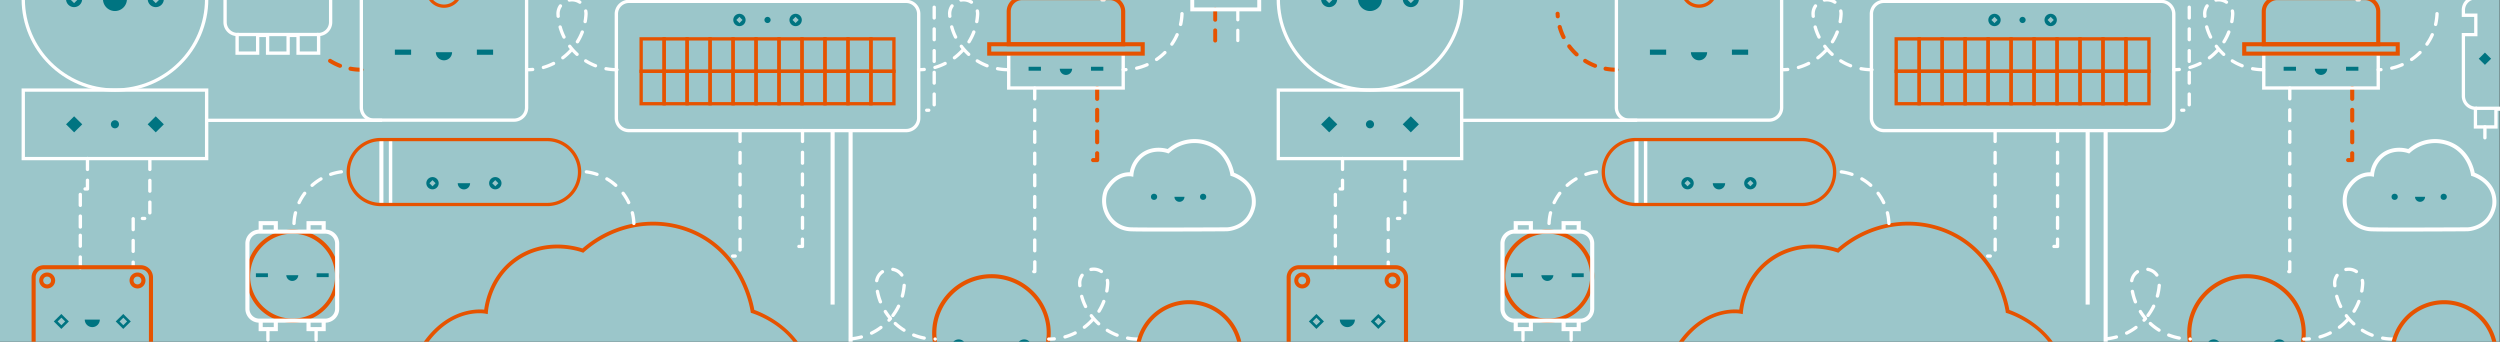 <svg id="Capa_1" data-name="Capa 1" xmlns="http://www.w3.org/2000/svg" xmlns:xlink="http://www.w3.org/1999/xlink" viewBox="0 0 1920 262.47"><rect x="0" y="0" width="1920" height="262.47" fill="#333333" stroke="none"/><defs><style>.cls-1{fill:none;}.cls-2{fill:#9bc6ca;}.cls-3{clip-path:url(#clip-path);}.cls-4{fill:#fff;}.cls-5{fill:#e65300;}.cls-6{fill:#007481;}</style><clipPath id="clip-path"><rect class="cls-1" x="0.25" width="1920" height="262.47"/></clipPath></defs><rect class="cls-2" x="-0.25" width="1920" height="262.47" transform="translate(1919.5 262.47) rotate(180)"/><g class="cls-3"><path class="cls-4" d="M950.63,32.38a1.22,1.22,0,0,1-1.22-1.22v-8a1.23,1.23,0,0,1,2.45,0v8a1.23,1.23,0,0,1-1.23,1.22"/><path class="cls-4" d="M950.63,16.43a1.22,1.22,0,0,1-1.22-1.22v-8a1.23,1.23,0,0,1,2.45,0v8A1.23,1.23,0,0,1,950.63,16.43Z"/><path class="cls-5" d="M933.28,32.66a1.51,1.51,0,0,1-1.51-1.5v-8a1.51,1.51,0,0,1,3,0v8a1.5,1.5,0,0,1-1.51,1.5"/><path class="cls-5" d="M933.28,16.7a1.5,1.5,0,0,1-1.51-1.49v-8a1.51,1.51,0,0,1,3,0v8A1.5,1.5,0,0,1,933.28,16.7Z"/><path class="cls-4" d="M968.6,8.72H914.15V-3.07H968.6Zm-51.44-3h48.42V-.08H917.16Z"/><path class="cls-4" d="M246,42.09H227.63V28.45h-5.08V42.09H204.22V28.45h-5.07V42.09H180.82V27.67a10.74,10.74,0,0,1-9.24-10.53V-31.33h9.54V-43.71h-9.54V-49A10.68,10.68,0,0,1,182.3-59.63h62.18A10.67,10.67,0,0,1,255.19-49v5.29h-9.54v12.38h9.54V17.14A10.73,10.73,0,0,1,246,27.67Zm-15.77-2.54H243.4V25.26l1.25,0a8.19,8.19,0,0,0,8-8.09V-28.8h-9.55V-46.25h9.55V-49a8.14,8.14,0,0,0-8.16-8.1H182.3a8.14,8.14,0,0,0-8.16,8.1v2.75h9.54V-28.8h-9.54V17.14a8.18,8.18,0,0,0,8,8.09l1.25,0V39.55h13.21V25.91h10.19V39.55H220V25.91h10.2Z"/><rect class="cls-4" x="182.1" y="25.23" width="62.58" height="2.54"/><path class="cls-4" d="M1908.41,107.09a1.27,1.27,0,0,1-1.28-1.27V97.48a1.28,1.28,0,0,1,2.56,0v8.34A1.27,1.27,0,0,1,1908.41,107.09Z"/><path class="cls-4" d="M1965,98.75h-18.33V85.12h-5.08V98.75h-18.33V85.12h-5.07V98.75h-18.33V84.33a10.73,10.73,0,0,1-9.24-10.52V25.33h9.54V13h-9.54V7.66A10.69,10.69,0,0,1,1901.3-3h62.18A10.69,10.69,0,0,1,1974.2,7.66V13h-9.55V25.33h9.55V73.81A10.73,10.73,0,0,1,1965,84.33Zm-15.77-2.54h13.21V81.92l1.25,0a8.18,8.18,0,0,0,8-8.09V27.87h-9.55V10.42h9.55V7.66a8.13,8.13,0,0,0-8.16-8.09H1901.3a8.13,8.13,0,0,0-8.16,8.09v2.76h9.54V27.87h-9.54V73.81a8.18,8.18,0,0,0,8,8.09l1.25,0V96.21h13.21V82.58h10.19V96.21H1939V82.58h10.2Z"/><rect class="cls-4" x="1901.1" y="81.9" width="62.58" height="2.54"/><polygon class="cls-6" points="1913.18 45.1 1908.43 49.81 1903.68 45.1 1908.43 40.39 1913.18 45.1"/><path class="cls-4" d="M205.77,295.72a1.27,1.27,0,0,1-1.28-1.27v-8.34a1.28,1.28,0,0,1,2.56,0v8.34A1.28,1.28,0,0,1,205.77,295.72Zm0-16.67a1.28,1.28,0,0,1-1.28-1.28v-8.33a1.28,1.28,0,0,1,2.56,0v8.33A1.28,1.28,0,0,1,205.77,279.05Zm0-16.67a1.28,1.28,0,0,1-1.28-1.28v-8.33a1.28,1.28,0,0,1,2.56,0v8.33A1.29,1.29,0,0,1,205.77,262.38Z"/><path class="cls-4" d="M242.77,295.72a1.28,1.28,0,0,1-1.29-1.27v-8.34a1.29,1.29,0,0,1,2.57,0v8.34A1.28,1.28,0,0,1,242.77,295.72Zm0-16.67a1.28,1.28,0,0,1-1.29-1.28v-8.33a1.29,1.29,0,0,1,2.57,0v8.33A1.28,1.28,0,0,1,242.77,279.05Zm0-16.67a1.29,1.29,0,0,1-1.29-1.28v-8.33a1.29,1.29,0,0,1,2.57,0v8.33A1.29,1.29,0,0,1,242.77,262.38Z"/><polygon class="cls-4" points="213.39 177.8 210.24 177.8 210.24 172.94 201.78 172.94 201.78 177.8 198.63 177.8 198.63 169.82 213.39 169.82 213.39 177.8"/><polygon class="cls-4" points="250.15 177.8 247 177.8 247 172.94 238.54 172.94 238.54 177.8 235.39 177.8 235.39 169.82 250.15 169.82 250.15 177.8"/><polygon class="cls-4" points="213.39 254.33 198.63 254.33 198.63 246.02 201.78 246.02 201.78 251.21 210.24 251.21 210.24 246.02 213.39 246.02 213.39 254.33"/><polygon class="cls-4" points="250.15 254.33 235.39 254.33 235.39 246.02 238.54 246.02 238.54 251.21 247 251.21 247 246.02 250.15 246.02 250.15 254.33"/><path class="cls-5" d="M224.47,247.82a35.75,35.75,0,1,1,36-35.73A35.92,35.92,0,0,1,224.47,247.82Zm0-68.37a32.63,32.63,0,1,0,32.89,32.64A32.8,32.8,0,0,0,224.47,179.45Z"/><path class="cls-4" d="M249.78,247.82H199.17a10.7,10.7,0,0,1-10.73-10.66V187a10.7,10.7,0,0,1,10.73-10.66h50.61A10.7,10.7,0,0,1,260.51,187v50.18A10.7,10.7,0,0,1,249.78,247.82Zm-50.61-68.38a7.57,7.57,0,0,0-7.58,7.54v50.18a7.57,7.57,0,0,0,7.58,7.54h50.61a7.57,7.57,0,0,0,7.58-7.54V187a7.57,7.57,0,0,0-7.58-7.54Z"/><rect class="cls-6" x="243.18" y="209.89" width="9.24" height="2.94"/><rect class="cls-6" x="196.53" y="209.89" width="9.24" height="2.94"/><g id="INSERT"><g id="CIRCLE"><path class="cls-6" d="M229.09,211.36a4.62,4.62,0,0,1-9.23,0"/></g></g><path class="cls-4" d="M88.28,70.45c-39.54,0-71.7-31.9-71.7-71.12s32.16-71.12,71.7-71.12S160-39.89,160-.67,127.81,70.45,88.28,70.45Zm0-139.71c-38.12,0-69.14,30.77-69.14,68.59s31,68.59,69.14,68.59S157.41,37.15,157.41-.67,126.4-69.26,88.28-69.26Z"/><g id="INSERT-2" data-name="INSERT"><g id="CIRCLE-2" data-name="CIRCLE"><path class="cls-6" d="M94.78,5.78a9.08,9.08,0,0,0,0-12.92,9.31,9.31,0,0,0-13,0,9.11,9.11,0,0,0,0,12.92,9.2,9.2,0,0,0,13,0Z"/></g></g><path class="cls-6" d="M61.26-5a6.23,6.23,0,0,0-8.73,0,6.12,6.12,0,0,0,0,8.67,6.19,6.19,0,0,0,8.73,0A6.08,6.08,0,0,0,61.26-5ZM56.9,2.4,53.81-.67,56.9-3.73,60-.67Z"/><path class="cls-6" d="M124-5a6.23,6.23,0,0,0-8.73,0,6.12,6.12,0,0,0,0,8.67,6.19,6.19,0,0,0,8.73,0A6.08,6.08,0,0,0,124-5ZM119.65,2.4,116.56-.67l3.09-3.06,3.09,3.06Z"/><path class="cls-4" d="M111.08,169.05h-1.71a1.27,1.27,0,1,1,0-2.54h1.71a1.27,1.27,0,1,1,0,2.54Zm4-4.31a1.28,1.28,0,0,1-1.28-1.27v-8.34a1.29,1.29,0,0,1,2.57,0v8.34A1.28,1.28,0,0,1,115.13,164.74Zm0-16.67a1.28,1.28,0,0,1-1.28-1.27v-8.34a1.29,1.29,0,0,1,2.57,0v8.34A1.28,1.28,0,0,1,115.13,148.07Zm0-16.67a1.28,1.28,0,0,1-1.28-1.27v-8.34a1.29,1.29,0,0,1,2.57,0v8.34A1.28,1.28,0,0,1,115.13,131.4Z"/><path class="cls-4" d="M102.28,206.17A1.27,1.27,0,0,1,101,204.9v-3.53a1.28,1.28,0,0,1,2.56,0v3.53A1.28,1.28,0,0,1,102.28,206.17Zm0-11.87A1.27,1.27,0,0,1,101,193V184.7a1.28,1.28,0,0,1,2.56,0V193A1.28,1.28,0,0,1,102.28,194.3Zm0-16.67a1.27,1.27,0,0,1-1.28-1.27V168a1.28,1.28,0,0,1,2.56,0v8.34A1.28,1.28,0,0,1,102.28,177.63Z"/><path class="cls-4" d="M61.67,175.62a1.27,1.27,0,0,1-1.28-1.27V166A1.28,1.28,0,1,1,63,166v8.33A1.27,1.27,0,0,1,61.67,175.62Zm0-16.67a1.27,1.27,0,0,1-1.28-1.27v-8.34a1.28,1.28,0,0,1,2.56,0v8.34A1.27,1.27,0,0,1,61.67,159Z"/><path class="cls-4" d="M61.67,207a1.27,1.27,0,0,1-1.28-1.27v-8.33a1.28,1.28,0,0,1,2.56,0v8.33A1.27,1.27,0,0,1,61.67,207Zm0-16.67a1.27,1.27,0,0,1-1.28-1.27v-8.34a1.28,1.28,0,0,1,2.56,0v8.34A1.27,1.27,0,0,1,61.67,190.32Z"/><path class="cls-4" d="M67.18,146.38H65.47a1.28,1.28,0,1,1,0-2.55h.43v-5.37a1.28,1.28,0,0,1,2.56,0v6.65A1.27,1.27,0,0,1,67.18,146.38Zm0-15a1.27,1.27,0,0,1-1.28-1.27v-8.34a1.28,1.28,0,0,1,2.56,0v8.34A1.27,1.27,0,0,1,67.18,131.4Z"/><path class="cls-4" d="M160,123.06H16.58V67.92H160ZM19.14,120.52H157.41V70.45H19.14Z"/><polygon class="cls-6" points="63.16 95.48 56.94 101.65 50.73 95.48 56.94 89.33 63.16 95.48"/><polygon class="cls-6" points="125.83 95.48 119.61 101.65 113.4 95.48 119.61 89.33 125.83 95.48"/><g id="INSERT-3" data-name="INSERT"><g id="CIRCLE-3" data-name="CIRCLE"><path class="cls-6" d="M91.38,95.48a3.11,3.11,0,1,0-3.11,3.08,3.09,3.09,0,0,0,3.11-3.08Z"/></g></g><rect class="cls-4" x="158.92" y="91.13" width="134.55" height="2.54"/><rect class="cls-4" x="637.87" y="-154.55" width="3.15" height="155.59"/><rect class="cls-4" x="637.87" y="100.32" width="3.15" height="133.6"/><rect class="cls-4" x="651.68" y="-154.61" width="3.15" height="155.65"/><rect class="cls-4" x="651.68" y="100.32" width="3.15" height="270.69"/><path class="cls-5" d="M435.85,352.82c-28.76,0-53.41-.1-62.69-.41-18,0-35.16-9.08-45.93-24.29-11.7-16.53-14.29-37.37-7.09-57.17,18.86-33.73,45-33.76,51.74-33.14.87-6.75,5-26.89,23.69-40,22-15.4,46.29-8.82,51.72-7,24.5-21.26,58.61-26.51,87.14-13.34C570.19,194,578.18,231.5,579.31,238c6.72,2.4,48.61,19.26,43.28,64.66-9.14,48.22-55,49.74-55.49,49.75C566,352.41,492.87,352.82,435.85,352.82ZM368.14,240.57c-9.15,0-29.53,3.49-45.28,31.61-6.76,18.66-4.3,38.5,6.83,54.22,10.21,14.42,26.48,23,43.52,23,27.67.93,192.19,0,193.85,0s43.9-1.51,52.56-47.22c5.46-46.5-40.15-61.07-42.1-61.67l-.91-.28-.13-.93c-.24-1.72-6.39-42.14-43.32-59.2-27.7-12.78-60.88-7.51-84.53,13.44l-.68.59-.84-.3c-2.75-1-27.5-9.2-49.81,6.4-19.41,13.58-22.22,35.16-22.59,39.35l-.14,1.66-1.65-.33A27.08,27.08,0,0,0,368.14,240.57Z"/><path class="cls-4" d="M848,1.12h-1.7a1.27,1.27,0,0,1-1.28-1.27,1.27,1.27,0,0,1,1.28-1.27H848a1.27,1.27,0,0,1,1.28,1.27A1.27,1.27,0,0,1,848,1.12Zm4.06-4.31a1.27,1.27,0,0,1-1.28-1.27V-12.8a1.27,1.27,0,0,1,1.28-1.27,1.27,1.27,0,0,1,1.28,1.27v8.34A1.27,1.27,0,0,1,852.1-3.19Zm0-16.68a1.27,1.27,0,0,1-1.28-1.27v-8.33a1.27,1.27,0,0,1,1.28-1.27,1.27,1.27,0,0,1,1.28,1.27v8.33A1.27,1.27,0,0,1,852.1-19.87Zm0-16.67a1.27,1.27,0,0,1-1.28-1.27v-8.33a1.28,1.28,0,0,1,1.28-1.28,1.28,1.28,0,0,1,1.28,1.28v8.33A1.27,1.27,0,0,1,852.1-36.54Z"/><path class="cls-4" d="M774.49,54.81A47.41,47.41,0,0,1,765.9,54a1.27,1.27,0,1,1,.47-2.5,44.92,44.92,0,0,0,8.12.74,1.27,1.27,0,1,1,0,2.54Zm-68.93,0a1.27,1.27,0,1,1,0-2.54c1.39,0,2.76-.07,4.12-.19a1.29,1.29,0,0,1,1.4,1.15,1.27,1.27,0,0,1-1.16,1.38C708.48,54.74,707,54.81,705.56,54.81Zm12.49-1.73a1.29,1.29,0,0,1-1.24-.92,1.27,1.27,0,0,1,.88-1.57,44.19,44.19,0,0,0,7.59-3,1.29,1.29,0,0,1,1.72.57,1.27,1.27,0,0,1-.56,1.71,46.91,46.91,0,0,1-8,3.11A1.48,1.48,0,0,1,718.05,53.08Zm40-1.31a1.25,1.25,0,0,1-.46-.09,46.67,46.67,0,0,1-7.72-3.84,1.26,1.26,0,0,1-.4-1.75,1.28,1.28,0,0,1,1.76-.4,44.19,44.19,0,0,0,7.29,3.62,1.28,1.28,0,0,1,.73,1.65A1.3,1.3,0,0,1,758.07,51.77ZM733,45.64a1.33,1.33,0,0,1-1-.5,1.27,1.27,0,0,1,.24-1.78,44,44,0,0,0,6-5.48,1.1,1.1,0,0,1,.16-.15c-.37-.47-.75-.94-1.11-1.42a1.26,1.26,0,0,1,.26-1.78,1.28,1.28,0,0,1,1.79.26,43.74,43.74,0,0,0,5.47,6,1.26,1.26,0,0,1,.08,1.8,1.29,1.29,0,0,1-1.81.08c-1-.95-2-2-3-3a47.33,47.33,0,0,1-6.28,5.72A1.31,1.31,0,0,1,733,45.64Zm11.2-12.31a1.35,1.35,0,0,1-.67-.18,1.27,1.27,0,0,1-.43-1.75,43,43,0,0,0,3.59-7.26,1.29,1.29,0,0,1,1.66-.74,1.27,1.27,0,0,1,.74,1.64,45.8,45.8,0,0,1-3.8,7.69A1.27,1.27,0,0,1,744.17,33.33Zm-10.29-3.6a1.29,1.29,0,0,1-1.15-.71,46.48,46.48,0,0,1-3.07-8,1.28,1.28,0,0,1,2.47-.68,42.93,42.93,0,0,0,2.9,7.55,1.27,1.27,0,0,1-1.15,1.84Zm16.21-11.89-.23,0a1.27,1.27,0,0,1-1-1.48,43.65,43.65,0,0,0,.64-5.84,9.32,9.32,0,0,0-.19-1.83,1.27,1.27,0,0,1,1-1.5,1.29,1.29,0,0,1,1.51,1,12,12,0,0,1,.25,2.31v.1c0,.05,0,.09,0,.14a45.27,45.27,0,0,1-.68,6.07A1.28,1.28,0,0,1,750.09,17.84Zm-20.67-4.08a1.28,1.28,0,0,1-1.28-1.17c0-.67-.09-1.34-.12-2a11.82,11.82,0,0,1,2.06-6.76,1.29,1.29,0,0,1,1.78-.34,1.28,1.28,0,0,1,.35,1.77,9.27,9.27,0,0,0-1.63,5.27c0,.59.07,1.23.12,1.87a1.27,1.27,0,0,1-1.17,1.37ZM746,2.93a1.27,1.27,0,0,1-.72-.22,9.57,9.57,0,0,0-7-1.42,1.26,1.26,0,0,1-1.5-1,1.27,1.27,0,0,1,1-1.5,12.15,12.15,0,0,1,9,1.81,1.26,1.26,0,0,1,.34,1.77A1.29,1.29,0,0,1,746,2.93Z"/><path class="cls-4" d="M862.61,54.81a1.27,1.27,0,1,1,0-2.54c.68,0,1.35,0,2-.05A1.22,1.22,0,0,1,866,53.44a1.27,1.27,0,0,1-1.22,1.32C864,54.79,863.33,54.81,862.61,54.81ZM873,53.63a1.27,1.27,0,0,1-.3-2.51,44.36,44.36,0,0,0,7.73-2.57,1.28,1.28,0,0,1,1.69.64,1.27,1.27,0,0,1-.65,1.68,46.18,46.18,0,0,1-8.18,2.72A1,1,0,0,1,873,53.63Zm15.27-6.72a1.27,1.27,0,0,1-.73-2.32,43.17,43.17,0,0,0,6.26-5.18,1.28,1.28,0,0,1,1.82,1.79A47.15,47.15,0,0,1,889,46.69,1.27,1.27,0,0,1,888.26,46.91ZM900,35.16a1.27,1.27,0,0,1-.72-.22,1.28,1.28,0,0,1-.34-1.77,43.81,43.81,0,0,0,3.95-7.08,1.28,1.28,0,0,1,2.35,1,45.76,45.76,0,0,1-4.18,7.49A1.27,1.27,0,0,1,900,35.16ZM906.72,20a1.43,1.43,0,0,1-.29,0,1.27,1.27,0,0,1-1-1.53,43.3,43.3,0,0,0,1.06-7.95,1.28,1.28,0,0,1,2.56,0v.07A45.72,45.72,0,0,1,908,19,1.29,1.29,0,0,1,906.72,20Z"/><path class="cls-4" d="M794.67,209.85H794a1.27,1.27,0,0,1-.56-2.42V201a1.29,1.29,0,0,1,2.57,0v7.62A1.28,1.28,0,0,1,794.67,209.85Zm0-16a1.28,1.28,0,0,1-1.28-1.27v-8.33a1.29,1.29,0,0,1,2.57,0v8.33A1.28,1.28,0,0,1,794.67,193.89Zm0-16.67a1.28,1.28,0,0,1-1.28-1.27v-8.33a1.29,1.29,0,0,1,2.57,0V176A1.28,1.28,0,0,1,794.67,177.22Zm0-16.67a1.28,1.28,0,0,1-1.28-1.27v-8.34a1.29,1.29,0,0,1,2.57,0v8.34A1.28,1.28,0,0,1,794.67,160.55Zm0-16.67a1.28,1.28,0,0,1-1.28-1.27v-8.34a1.29,1.29,0,0,1,2.57,0v8.34A1.28,1.28,0,0,1,794.67,143.88Zm0-16.67a1.28,1.28,0,0,1-1.28-1.27V117.6a1.29,1.29,0,0,1,2.57,0v8.34A1.28,1.28,0,0,1,794.67,127.21Zm0-16.67a1.28,1.28,0,0,1-1.28-1.28v-8.33a1.29,1.29,0,0,1,2.57,0v8.33A1.28,1.28,0,0,1,794.67,110.54Zm0-16.68a1.28,1.28,0,0,1-1.28-1.27V84.26a1.29,1.29,0,0,1,2.57,0v8.33A1.28,1.28,0,0,1,794.67,93.86Zm0-16.67a1.28,1.28,0,0,1-1.28-1.27V67.58a1.29,1.29,0,0,1,2.57,0v8.34A1.28,1.28,0,0,1,794.67,77.19Z"/><path class="cls-5" d="M842.63,124.53h-3a1.57,1.57,0,1,1,0-3.13h1.41v-3.8a1.58,1.58,0,0,1,3.15,0V123A1.56,1.56,0,0,1,842.63,124.53Zm0-13.7a1.57,1.57,0,0,1-1.58-1.57v-8.33a1.58,1.58,0,0,1,3.15,0v8.33A1.57,1.57,0,0,1,842.63,110.83Zm0-16.67a1.57,1.57,0,0,1-1.58-1.57V84.26a1.58,1.58,0,0,1,3.15,0v8.33A1.57,1.57,0,0,1,842.63,94.16Zm0-16.68a1.57,1.57,0,0,1-1.58-1.56V67.58a1.58,1.58,0,0,1,3.15,0v8.34A1.56,1.56,0,0,1,842.63,77.48Z"/><path class="cls-4" d="M863.91,68.87H773.4v-29h90.51ZM776,66.3h85.34V42.48H776Z"/><path class="cls-5" d="M864.19,35.55H773.12V8.8A11.9,11.9,0,0,1,785.05-3h67.21A11.9,11.9,0,0,1,864.19,8.8Zm-87.92-3.12H861V8.8A8.76,8.76,0,0,0,852.26.09H785.05a8.76,8.76,0,0,0-8.78,8.71Z"/><path class="cls-5" d="M879.17,42.75h-121V32.43h121ZM761.29,39.63H876V35.55H761.29Z"/><rect class="cls-6" x="789.95" y="51.28" width="9.49" height="3.03"/><rect class="cls-6" x="837.87" y="51.28" width="9.49" height="3.03"/><g id="INSERT-4" data-name="INSERT"><g id="CIRCLE-4" data-name="CIRCLE"><path class="cls-6" d="M813.91,52.8a4.74,4.74,0,0,0,9.48,0"/></g></g><path class="cls-5" d="M728.45,302.29a7.58,7.58,0,0,1-5.4-12.93l4-4a44.83,44.83,0,0,1-11.15-30.09c.24-24.32,20.39-44.37,44.9-44.7a45.34,45.34,0,0,1,32.6,13,44.9,44.9,0,0,1,2.39,61.77l4,4a7.52,7.52,0,0,1-.1,10.81,7.82,7.82,0,0,1-10.85-.24l-4.06-4c-.12-.13-.24-.25-.35-.38a.81.81,0,0,0-1-.21,46.65,46.65,0,0,1-44,0,.82.82,0,0,0-1,.21l-.36.38-4.2,4.16A7.58,7.58,0,0,1,728.45,302.29Zm.86-14.72-4,4a4.45,4.45,0,0,0,0,6.31,4.62,4.62,0,0,0,6.35,0l4.43-4.4a4,4,0,0,1,4.91-.88,43.42,43.42,0,0,0,40.92,0,4,4,0,0,1,4.93.89l.21.23,4.06,4a4.63,4.63,0,0,0,6.43.2,4.42,4.42,0,0,0,.06-6.36l-4.2-4.17a2.79,2.79,0,0,1-.14-3.85,41.78,41.78,0,0,0-2-57.71,42.24,42.24,0,0,0-29.76-12.12h-.59c-22.81.3-41.56,19-41.79,41.6a41.71,41.71,0,0,0,10.59,28.24,2.78,2.78,0,0,1-.16,3.82Z"/><path class="cls-6" d="M740.18,262.29a5.53,5.53,0,1,0,0,7.81A5.53,5.53,0,0,0,740.18,262.29Zm-3.9,6.67-2.77-2.76,2.77-2.77,2.77,2.77Z"/><path class="cls-6" d="M790.5,262.29a5.53,5.53,0,1,0,0,7.81A5.54,5.54,0,0,0,790.5,262.29ZM786.59,269l-2.77-2.76,2.77-2.77,2.77,2.77Z"/><path class="cls-4" d="M892.69,177.82c-10.9,0-20.24,0-23.76-.16h0a22.38,22.38,0,0,1-18.13-9.6A24.13,24.13,0,0,1,848,145.55c6.86-12.28,16-13.36,19.65-13.24a22.75,22.75,0,0,1,9.24-14.88c8.11-5.67,17-3.8,19.89-3a31.69,31.69,0,0,1,33.59-4.84c13.26,6.12,16.69,19.24,17.43,23.08,3.86,1.51,18.46,8.37,16.48,25.28-3.62,19.07-21.76,19.66-21.94,19.67C941.9,177.66,914.26,177.82,892.69,177.82Zm-25.6-42.45c-3.21,0-10.57,1.22-16.29,11.45a21.08,21.08,0,0,0,2.53,19.48A19.31,19.31,0,0,0,869,174.59c10.47.35,72.68,0,73.31,0s15.8-.59,18.92-17.06c2-16.7-14.55-22-15.25-22.22L945,135l-.14-1c-.09-.63-2.35-15.42-15.83-21.64a28.6,28.6,0,0,0-30.9,4.92l-.69.61-.87-.31c-1-.35-9.92-3.31-17.94,2.3a20.1,20.1,0,0,0-8.14,14.18l-.15,1.71-1.69-.34A9,9,0,0,0,867.09,135.37Z"/><path class="cls-6" d="M909.67,151.16a3.85,3.85,0,0,1-7.7,0Z"/><ellipse class="cls-6" cx="923.98" cy="151.16" rx="2.4" ry="2.38"/><ellipse class="cls-6" cx="886.3" cy="151.16" rx="2.4" ry="2.38"/><path class="cls-4" d="M874.36,261.7a47.33,47.33,0,0,1-8.59-.79,1.27,1.27,0,1,1,.47-2.5,44,44,0,0,0,8.12.75,1.27,1.27,0,1,1,0,2.54Zm-68.93,0a1.27,1.27,0,1,1,0-2.54c1.39,0,2.77-.07,4.13-.19a1.27,1.27,0,0,1,1.39,1.14,1.28,1.28,0,0,1-1.16,1.39C808.35,261.63,806.88,261.7,805.43,261.7ZM817.92,260a1.27,1.27,0,0,1-.35-2.49,44,44,0,0,0,7.59-2.94,1.27,1.27,0,1,1,1.15,2.27,46.1,46.1,0,0,1-8,3.11A1.1,1.1,0,0,1,817.92,260Zm40-1.31a1.25,1.25,0,0,1-.46-.09,46.23,46.23,0,0,1-7.72-3.83,1.27,1.27,0,0,1-.4-1.75,1.29,1.29,0,0,1,1.77-.41,43.36,43.36,0,0,0,7.28,3.63,1.27,1.27,0,0,1,.73,1.64A1.3,1.3,0,0,1,857.94,258.65Zm-25.1-6.13a1.27,1.27,0,0,1-.77-2.28,43.87,43.87,0,0,0,6-5.48l.17-.15c-.39-.46-.76-.93-1.12-1.41a1.27,1.27,0,0,1,.26-1.78,1.29,1.29,0,0,1,1.79.25,43.82,43.82,0,0,0,5.47,6,1.26,1.26,0,0,1,.08,1.8,1.28,1.28,0,0,1-1.81.07c-1-.95-2-1.95-3-3a46.65,46.65,0,0,1-6.28,5.72A1.24,1.24,0,0,1,832.84,252.52Zm11.2-12.3a1.28,1.28,0,0,1-1.09-1.94,43,43,0,0,0,3.59-7.26,1.28,1.28,0,0,1,1.65-.73,1.26,1.26,0,0,1,.74,1.64,46.43,46.43,0,0,1-3.79,7.68A1.31,1.31,0,0,1,844,240.22Zm-10.29-3.61a1.29,1.29,0,0,1-1.15-.71,45.86,45.86,0,0,1-3.07-8,1.28,1.28,0,0,1,2.47-.67,43.73,43.73,0,0,0,2.9,7.55,1.26,1.26,0,0,1-.58,1.7A1.28,1.28,0,0,1,833.75,236.61ZM850,224.72h-.23a1.28,1.28,0,0,1-1-1.48,42.38,42.38,0,0,0,.64-5.85,9.29,9.29,0,0,0-.19-1.82,1.28,1.28,0,0,1,2.51-.5,11.92,11.92,0,0,1,.25,2.31v0h0v.06s0,.09,0,.13a47.5,47.5,0,0,1-.67,6.08A1.28,1.28,0,0,1,850,224.72Zm-20.68-4.08a1.27,1.27,0,0,1-1.27-1.16c-.06-.67-.1-1.35-.13-2A11.89,11.89,0,0,1,830,210.7a1.29,1.29,0,0,1,1.78-.34,1.26,1.26,0,0,1,.35,1.76,9.3,9.3,0,0,0-1.63,5.28c0,.59.07,1.23.12,1.87a1.28,1.28,0,0,1-1.17,1.37Zm16.57-10.83a1.34,1.34,0,0,1-.72-.21,9.3,9.3,0,0,0-5.24-1.6c-.47.06-1.22.06-1.81.17a1.27,1.27,0,1,1-.5-2.49,11.69,11.69,0,0,1,2.29-.22h0a11.88,11.88,0,0,1,6.67,2,1.27,1.27,0,0,1-.72,2.32Z"/><path class="cls-4" d="M718.29,261.69a1.36,1.36,0,0,1-1.38-1.28,1.2,1.2,0,0,1,1.18-1.27h.1a1.32,1.32,0,0,1,1.33,1.27A1.23,1.23,0,0,1,718.29,261.69Zm-65-.15a1.27,1.27,0,0,1-.1-2.54,44.61,44.61,0,0,0,8-1.43,1.28,1.28,0,0,1,1.57.89,1.26,1.26,0,0,1-.89,1.56,47,47,0,0,1-8.5,1.51Zm56.5-.64-.24,0a47,47,0,0,1-8.29-2.39,1.27,1.27,0,1,1,.94-2.36,44.34,44.34,0,0,0,7.83,2.25,1.26,1.26,0,0,1,1,1.48A1.27,1.27,0,0,1,709.75,260.9Zm-40.4-3.8a1.3,1.3,0,0,1-1.15-.7,1.27,1.27,0,0,1,.59-1.71,44.37,44.37,0,0,0,6.94-4.23,1.3,1.3,0,0,1,1.8.25,1.27,1.27,0,0,1-.26,1.78,46.41,46.41,0,0,1-7.35,4.48A1.25,1.25,0,0,1,669.35,257.1Zm24.86-2.29a1.31,1.31,0,0,1-.69-.19,46.22,46.22,0,0,1-6.83-5.22,1.27,1.27,0,0,1-.07-1.8,1.29,1.29,0,0,1,1.81-.06,44.29,44.29,0,0,0,6.46,4.93,1.26,1.26,0,0,1,.4,1.75A1.28,1.28,0,0,1,694.21,254.81Zm-11.49-7.66a1.31,1.31,0,0,1-.87-.33,1.27,1.27,0,0,1-.07-1.8l.38-.42a45.81,45.81,0,0,1-3.35-4.67,1.25,1.25,0,0,1,.41-1.75,1.28,1.28,0,0,1,1.76.4,43.24,43.24,0,0,0,3.84,5.22,1.26,1.26,0,0,1,0,1.65c-.38.44-.76.87-1.16,1.29A1.24,1.24,0,0,1,682.72,247.15Zm3-3.61a1.28,1.28,0,0,1-.76-.25,1.26,1.26,0,0,1-.26-1.78,43.58,43.58,0,0,0,4.22-6.91,1.29,1.29,0,0,1,1.71-.59,1.27,1.27,0,0,1,.6,1.7,45.69,45.69,0,0,1-4.48,7.32A1.3,1.3,0,0,1,685.73,243.54Zm-9.59-10.45a1.3,1.3,0,0,1-1.2-.81,46.66,46.66,0,0,1-2.36-8.23,1.28,1.28,0,0,1,2.52-.47,42.41,42.41,0,0,0,2.24,7.77,1.28,1.28,0,0,1-.74,1.65A1.25,1.25,0,0,1,676.14,233.09ZM693,228.63a1.3,1.3,0,0,1-1.24-1.6,44,44,0,0,0,1.39-8,1.28,1.28,0,0,1,2.55.2,47.32,47.32,0,0,1-1.46,8.44A1.29,1.29,0,0,1,693,228.63ZM673.28,216.8a.82.82,0,0,1-.22,0,1.26,1.26,0,0,1-1-1.47,12,12,0,0,1,4.91-7.68,1.3,1.3,0,0,1,1.79.3,1.27,1.27,0,0,1-.31,1.78,8.83,8.83,0,0,0-1.24,1,9.33,9.33,0,0,0-2.63,5A1.28,1.28,0,0,1,673.28,216.8Zm19.28-4.3a1.28,1.28,0,0,1-1-.54,9.34,9.34,0,0,0-6.08-3.84,1.27,1.27,0,1,1,.44-2.51,11.88,11.88,0,0,1,7.73,4.89,1.26,1.26,0,0,1-.31,1.77A1.31,1.31,0,0,1,692.56,212.5Z"/><path class="cls-4" d="M404.89,54.81a1.32,1.32,0,0,1-1.33-1.27,1.28,1.28,0,0,1,1.28-1.27h0c1.32-.05,2.77-.06,4.13-.19a1.27,1.27,0,1,1,.24,2.53C407.78,54.74,406.32,54.81,404.89,54.81Zm68.88,0a47.3,47.3,0,0,1-8.58-.78,1.27,1.27,0,1,1,.46-2.5,45.09,45.09,0,0,0,8.12.74,1.27,1.27,0,1,1,0,2.54Zm-56.44-1.73a1.27,1.27,0,0,1-.35-2.49,44.84,44.84,0,0,0,7.59-3,1.29,1.29,0,0,1,1.72.57,1.27,1.27,0,0,1-.57,1.71,46.91,46.91,0,0,1-8,3.11A1.34,1.34,0,0,1,417.33,53.08Zm40-1.31a1.25,1.25,0,0,1-.46-.09,46.67,46.67,0,0,1-7.72-3.84,1.28,1.28,0,0,1-.4-1.76,1.3,1.3,0,0,1,1.77-.4,43,43,0,0,0,7.28,3.63,1.27,1.27,0,0,1,.73,1.65A1.3,1.3,0,0,1,457.35,51.77Zm-25.09-6.13a1.31,1.31,0,0,1-1-.5,1.26,1.26,0,0,1,.24-1.78,44.55,44.55,0,0,0,6-5.48.75.75,0,0,1,.16-.15c-.38-.47-.75-.94-1.11-1.42a1.26,1.26,0,0,1,.25-1.78,1.3,1.3,0,0,1,1.8.25,43.19,43.19,0,0,0,5.47,6,1.27,1.27,0,0,1,.07,1.8,1.29,1.29,0,0,1-1.81.08q-1.56-1.44-3-3A47.88,47.88,0,0,1,433,45.38,1.35,1.35,0,0,1,432.26,45.64Zm11.19-12.31a1.22,1.22,0,0,1-.66-.18,1.26,1.26,0,0,1-.43-1.75A43.74,43.74,0,0,0,446,24.14a1.3,1.3,0,0,1,1.65-.74,1.27,1.27,0,0,1,.75,1.64,46.57,46.57,0,0,1-3.8,7.69A1.28,1.28,0,0,1,443.45,33.33Zm-10.29-3.6A1.3,1.3,0,0,1,432,29a46.07,46.07,0,0,1-3.07-8,1.29,1.29,0,0,1,2.48-.68,42.89,42.89,0,0,0,2.89,7.55,1.26,1.26,0,0,1-.58,1.7A1.3,1.3,0,0,1,433.16,29.73Zm16.22-11.89-.23,0a1.26,1.26,0,0,1-1-1.47,44,44,0,0,0,.64-5.85,10.24,10.24,0,0,0-.19-1.83,1.28,1.28,0,0,1,2.51-.5,12.84,12.84,0,0,1,.24,2.31v.1a.66.66,0,0,1,0,.14,45.26,45.26,0,0,1-.67,6.07A1.28,1.28,0,0,1,449.38,17.84Zm-20.67-4.08a1.28,1.28,0,0,1-1.28-1.17c-.06-.67-.1-1.35-.13-2a11.9,11.9,0,0,1,2.07-6.75,1.29,1.29,0,0,1,1.78-.34,1.26,1.26,0,0,1,.34,1.77,9.31,9.31,0,0,0-1.62,5.27c0,.59.06,1.23.11,1.87a1.27,1.27,0,0,1-1.17,1.37ZM445.28,2.93a1.27,1.27,0,0,1-.72-.22,9.6,9.6,0,0,0-7.05-1.42,1.28,1.28,0,0,1-1.51-1,1.28,1.28,0,0,1,1-1.49,12.06,12.06,0,0,1,9,1.82,1.25,1.25,0,0,1,.34,1.76A1.29,1.29,0,0,1,445.28,2.93Z"/><path class="cls-5" d="M277.54,55.1a47.07,47.07,0,0,1-8.64-.79,1.56,1.56,0,1,1,.58-3.07,44.27,44.27,0,0,0,8.06.74,1.56,1.56,0,1,1,0,3.12Zm-16.42-3a1.65,1.65,0,0,1-.57-.11,46.38,46.38,0,0,1-7.76-3.86,1.57,1.57,0,1,1,1.67-2.65,44.7,44.7,0,0,0,7.23,3.6,1.55,1.55,0,0,1,.9,2A1.58,1.58,0,0,1,261.12,52.06Z"/><path class="cls-5" d="M891.05,318.81a7.1,7.1,0,0,1-3.86-1.15,7,7,0,0,1-2-9.69l2.74-4.12a40.43,40.43,0,0,1-16.06-32.67,41.3,41.3,0,0,1,69.62-29.4,40.7,40.7,0,0,1-3.21,62.07L941,308a7,7,0,0,1-2,9.69,7.09,7.09,0,0,1-9.76-2l-3-4.44a1.31,1.31,0,0,0-1.49-.54,41.87,41.87,0,0,1-23.56-.05,1.21,1.21,0,0,0-1.31.56l-3,4.47A7.1,7.1,0,0,1,891.05,318.81Zm-.38-13.43-2.86,4.31a3.85,3.85,0,0,0,1.11,5.36,3.93,3.93,0,0,0,5.4-1.1l3-4.5a4.31,4.31,0,0,1,4.82-1.8,38.85,38.85,0,0,0,21.77.05,4.47,4.47,0,0,1,5,1.8l3,4.45a3.93,3.93,0,0,0,5.4,1.1,3.85,3.85,0,0,0,1.1-5.36l-3-4.44a2.7,2.7,0,0,1,.64-3.65A37.6,37.6,0,0,0,939.31,244,38.15,38.15,0,0,0,875,271.2a37.41,37.41,0,0,0,15.17,30.44,2.67,2.67,0,0,1,.59,3.6Z"/><path class="cls-4" d="M616.32,190.54h-2.75a1.27,1.27,0,1,1,0-2.54H615v-4.33a1.28,1.28,0,0,1,2.56,0v5.6A1.27,1.27,0,0,1,616.32,190.54Zm0-13.94a1.27,1.27,0,0,1-1.28-1.27V167a1.28,1.28,0,0,1,2.56,0v8.33A1.27,1.27,0,0,1,616.32,176.6Zm0-16.67a1.27,1.27,0,0,1-1.28-1.27v-8.34a1.28,1.28,0,0,1,2.56,0v8.34A1.27,1.27,0,0,1,616.32,159.93Zm0-16.67A1.27,1.27,0,0,1,615,142v-8.34a1.28,1.28,0,0,1,2.56,0V142A1.27,1.27,0,0,1,616.32,143.26Zm0-16.67a1.27,1.27,0,0,1-1.28-1.27V117a1.28,1.28,0,0,1,2.56,0v8.34A1.27,1.27,0,0,1,616.32,126.59Zm0-16.68a1.27,1.27,0,0,1-1.28-1.27v-8.33a1.28,1.28,0,0,1,2.56,0v8.33A1.27,1.27,0,0,1,616.32,109.91Z"/><path class="cls-4" d="M564.66,197.93h-2a1.27,1.27,0,1,1,0-2.54h2a1.27,1.27,0,1,1,0,2.54Zm3.71-4.66a1.28,1.28,0,0,1-1.29-1.27v-8.33a1.29,1.29,0,0,1,2.57,0V192A1.27,1.27,0,0,1,568.37,193.27Zm0-16.67a1.28,1.28,0,0,1-1.29-1.27V167a1.29,1.29,0,0,1,2.57,0v8.33A1.28,1.28,0,0,1,568.37,176.6Zm0-16.67a1.28,1.28,0,0,1-1.29-1.27v-8.34a1.29,1.29,0,0,1,2.57,0v8.34A1.28,1.28,0,0,1,568.37,159.93Zm0-16.67a1.28,1.28,0,0,1-1.29-1.27v-8.34a1.29,1.29,0,0,1,2.57,0V142A1.28,1.28,0,0,1,568.37,143.26Zm0-16.67a1.28,1.28,0,0,1-1.29-1.27V117a1.29,1.29,0,0,1,2.57,0v8.34A1.28,1.28,0,0,1,568.37,126.59Zm0-16.68a1.28,1.28,0,0,1-1.29-1.27v-8.33a1.29,1.29,0,0,1,2.57,0v8.33A1.27,1.27,0,0,1,568.37,109.91Z"/><path class="cls-4" d="M695.87,101.58H483.06a10.94,10.94,0,0,1-11-10.88v-80a10.94,10.94,0,0,1,11-10.88H695.87a10.94,10.94,0,0,1,11,10.88v80A10.94,10.94,0,0,1,695.87,101.58ZM483.06,2.32a8.38,8.38,0,0,0-8.41,8.34v80A8.38,8.38,0,0,0,483.06,99H695.87a8.38,8.38,0,0,0,8.41-8.34v-80a8.38,8.38,0,0,0-8.41-8.34Z"/><path class="cls-5" d="M511.33,56H491.12V28.58h20.21Zm-17.65-2.54h15.09V31.12H493.68Z"/><path class="cls-5" d="M511.33,80.94H491.12V53.49h20.21ZM493.68,78.4h15.09V56H493.68Z"/><path class="cls-5" d="M529,56H508.77V28.58H529Zm-17.65-2.54h15.09V31.12H511.33Z"/><path class="cls-5" d="M529,80.94H508.77V53.49H529ZM511.33,78.4h15.09V56H511.33Z"/><path class="cls-5" d="M546.62,56h-20.2V28.58h20.2ZM529,53.49h15.08V31.12H529Z"/><path class="cls-5" d="M546.62,80.94h-20.2V53.49h20.2ZM529,78.4h15.08V56H529Z"/><path class="cls-5" d="M564.27,56H544.06V28.58h20.21Zm-17.65-2.54h15.09V31.12H546.62Z"/><path class="cls-5" d="M564.27,80.94H544.06V53.49h20.21ZM546.62,78.4h15.09V56H546.62Z"/><path class="cls-5" d="M581.92,56H561.71V28.58h20.21Zm-17.65-2.54h15.09V31.12H564.27Z"/><path class="cls-5" d="M581.92,80.94H561.71V53.49h20.21ZM564.27,78.4h15.09V56H564.27Z"/><path class="cls-5" d="M599.57,56H579.36V28.58h20.21Zm-17.65-2.54H597V31.12H581.92Z"/><path class="cls-5" d="M599.57,80.94H579.36V53.49h20.21ZM581.92,78.4H597V56H581.92Z"/><path class="cls-5" d="M617.22,56H597V28.58h20.21Zm-17.65-2.54h15.09V31.12H599.57Z"/><path class="cls-5" d="M617.22,80.94H597V53.49h20.21ZM599.57,78.4h15.09V56H599.57Z"/><path class="cls-5" d="M634.86,56h-20.2V28.58h20.2Zm-17.64-2.54H632.3V31.12H617.22Z"/><path class="cls-5" d="M634.86,80.94h-20.2V53.49h20.2ZM617.22,78.4H632.3V56H617.22Z"/><path class="cls-5" d="M652.51,56H632.3V28.58h20.21Zm-17.65-2.54H650V31.12H634.86Z"/><path class="cls-5" d="M652.51,80.94H632.3V53.49h20.21ZM634.86,78.4H650V56H634.86Z"/><path class="cls-5" d="M670.16,56H650V28.58h20.21Zm-17.65-2.54H667.6V31.12H652.51Z"/><path class="cls-5" d="M670.16,80.94H650V53.49h20.21ZM652.51,78.4H667.6V56H652.51Z"/><path class="cls-5" d="M687.81,56H667.6V28.58h20.21Zm-17.65-2.54h15.09V31.12H670.16Z"/><path class="cls-5" d="M687.81,80.94H667.6V53.49h20.21ZM670.16,78.4h15.09V56H670.16Z"/><g id="INSERT-5" data-name="INSERT"><g id="CIRCLE-5" data-name="CIRCLE"><path class="cls-6" d="M591.14,17a2.37,2.37,0,1,0-3.36,0,2.37,2.37,0,0,0,3.36,0Z"/></g></g><path class="cls-6" d="M571.23,12a4.73,4.73,0,1,0,0,6.69A4.72,4.72,0,0,0,571.23,12Zm-3.34,5.71-2.38-2.37,2.38-2.37,2.37,2.37Z"/><path class="cls-6" d="M614.4,12a4.74,4.74,0,1,0,0,6.69A4.74,4.74,0,0,0,614.4,12ZM611,17.68l-2.37-2.37L611,12.94l2.38,2.37Z"/><rect class="cls-4" x="298.63" y="107.19" width="2.64" height="49.73"/><rect class="cls-4" x="291.34" y="107.19" width="3.13" height="49.73"/><path class="cls-4" d="M225.76,172.87h0a1.27,1.27,0,0,1-1.25-1.27v-.06a43.16,43.16,0,0,1,1.19-8.41,1.28,1.28,0,0,1,2.49.6,40.53,40.53,0,0,0-1.12,7.92A1.27,1.27,0,0,1,225.76,172.87Zm3.94-16a1.32,1.32,0,0,1-.54-.12,1.27,1.27,0,0,1-.62-1.69,44.16,44.16,0,0,1,4.44-7.36,1.3,1.3,0,0,1,1.8-.26,1.28,1.28,0,0,1,.26,1.78,40.38,40.38,0,0,0-4.17,6.92A1.29,1.29,0,0,1,229.7,156.85Zm10-13.29a1.27,1.27,0,0,1-.85-2.21,42.72,42.72,0,0,1,7-5.07,1.29,1.29,0,0,1,1.76.44,1.27,1.27,0,0,1-.46,1.74,41.45,41.45,0,0,0-6.55,4.78A1.31,1.31,0,0,1,239.66,143.56ZM254,135.15a1.27,1.27,0,0,1-1.21-.86,1.25,1.25,0,0,1,.79-1.61,43.22,43.22,0,0,1,8.41-2,1.31,1.31,0,0,1,1.44,1.1,1.27,1.27,0,0,1-1.11,1.42,40.89,40.89,0,0,0-7.9,1.86A1.28,1.28,0,0,1,254,135.15Z"/><path class="cls-4" d="M486.81,172.87a1.26,1.26,0,0,1-1.28-1.22,40.53,40.53,0,0,0-1.12-7.92,1.28,1.28,0,0,1,2.49-.6,42.39,42.39,0,0,1,1.18,8.27.61.61,0,0,1,0,.14v.06a1.28,1.28,0,0,1-1.26,1.27Zm-3.95-16a1.29,1.29,0,0,1-1.16-.73,41,41,0,0,0-4.17-6.92,1.26,1.26,0,0,1,.26-1.78,1.28,1.28,0,0,1,1.79.26A42.85,42.85,0,0,1,484,155a1.26,1.26,0,0,1-.61,1.69A1.37,1.37,0,0,1,482.86,156.85Zm-10-13.29a1.3,1.3,0,0,1-.85-.32,41.07,41.07,0,0,0-6.56-4.78,1.26,1.26,0,0,1-.45-1.74,1.29,1.29,0,0,1,1.76-.44,43.15,43.15,0,0,1,7,5.07,1.26,1.26,0,0,1,.1,1.79A1.31,1.31,0,0,1,472.9,143.56Zm-14.37-8.41a1.23,1.23,0,0,1-.42-.07,41.17,41.17,0,0,0-7.91-1.86,1.27,1.27,0,0,1-1.1-1.42,1.31,1.31,0,0,1,1.44-1.1,43.22,43.22,0,0,1,8.41,2,1.26,1.26,0,0,1,.79,1.61A1.28,1.28,0,0,1,458.53,135.15Z"/><path class="cls-5" d="M419.67,158.33H292.91a26.21,26.21,0,1,1,0-52.41H419.67a26.21,26.21,0,1,1,0,52.41ZM292.91,108.46a23.67,23.67,0,1,0,0,47.33H419.67a23.67,23.67,0,1,0,0-47.33Z"/><path class="cls-6" d="M335.52,137.38a4.77,4.77,0,0,0-6.71,0,4.68,4.68,0,0,0,0,6.65,4.75,4.75,0,0,0,6.71,0A4.66,4.66,0,0,0,335.52,137.38Zm-3.35,5.69-2.38-2.36,2.38-2.35,2.37,2.35Z"/><path class="cls-6" d="M383.75,137.38a4.77,4.77,0,0,0-6.71,0,4.68,4.68,0,0,0,0,6.65,4.75,4.75,0,0,0,6.71,0A4.65,4.65,0,0,0,383.75,137.38Zm-3.35,5.69L378,140.71l2.37-2.35,2.38,2.35Z"/><g id="INSERT-6" data-name="INSERT"><g id="CIRCLE-6" data-name="CIRCLE"><path class="cls-6" d="M351.55,140.72a4.74,4.74,0,0,0,9.48,0"/></g></g><rect class="cls-6" x="303.26" y="38.09" width="12.47" height="3.98"/><rect class="cls-6" x="366.23" y="38.09" width="12.47" height="3.98"/><g id="INSERT-7" data-name="INSERT"><g id="CIRCLE-7" data-name="CIRCLE"><path class="cls-6" d="M334.74,40.09a6.23,6.23,0,0,0,12.46,0"/></g></g><path class="cls-4" d="M394.74,93.53H287.22a10.94,10.94,0,0,1-11-10.88V-85.86A10.78,10.78,0,0,1,282-95.42l1.2,2.25a8.24,8.24,0,0,0-4.42,7.31V82.65A8.39,8.39,0,0,0,287.22,91H394.74a8.38,8.38,0,0,0,8.41-8.34V-85.86a8.23,8.23,0,0,0-4.41-7.31l1.19-2.25a10.78,10.78,0,0,1,5.78,9.56V82.65A10.94,10.94,0,0,1,394.74,93.53Z"/><path class="cls-5" d="M341,6a14,14,0,0,1-14-13.43l-6-77H292.41a11.11,11.11,0,0,1-11.14-11.06,10.93,10.93,0,0,1,3.26-7.82,11.1,11.1,0,0,1,7.88-3.24h28.52l6-77A14,14,0,0,1,341-197a14,14,0,0,1,9.76,3.91,13.78,13.78,0,0,1,4.29,9.52l6,77h28.58a11.11,11.11,0,0,1,11.14,11.06,10.92,10.92,0,0,1-3.27,7.82,11.06,11.06,0,0,1-7.87,3.24H361L355-7.37a13.74,13.74,0,0,1-4.28,9.47A14,14,0,0,1,341,6ZM292.41-104a8.56,8.56,0,0,0-6.07,2.5,8.42,8.42,0,0,0-2.51,6A8.56,8.56,0,0,0,292.41-87H323.3l6.17,79.39A11.43,11.43,0,0,0,341,3.47a11.49,11.49,0,0,0,8-3.2,11.31,11.31,0,0,0,3.51-7.79L358.62-87h30.95a8.51,8.51,0,0,0,6.06-2.49,8.45,8.45,0,0,0,2.52-6,8.56,8.56,0,0,0-8.58-8.52H358.62l-6.17-79.39a11.29,11.29,0,0,0-3.51-7.83,11.43,11.43,0,0,0-8-3.2,11.42,11.42,0,0,0-11.49,11L323.3-104Z"/><path class="cls-4" d="M713.28,85.93h-1.57a1.27,1.27,0,1,1,0-2.54h1.57a1.27,1.27,0,1,1,0,2.54Zm4.19-4.18a1.28,1.28,0,0,1-1.29-1.27V72.14a1.29,1.29,0,0,1,2.57,0v8.34A1.28,1.28,0,0,1,717.47,81.75Zm0-16.67a1.28,1.28,0,0,1-1.29-1.27V55.47a1.29,1.29,0,0,1,2.57,0v8.34A1.28,1.28,0,0,1,717.47,65.08Zm0-16.67a1.28,1.28,0,0,1-1.29-1.27V38.8a1.29,1.29,0,0,1,2.57,0v8.34A1.28,1.28,0,0,1,717.47,48.41Zm0-16.67a1.28,1.28,0,0,1-1.29-1.27V22.13a1.29,1.29,0,0,1,2.57,0v8.34A1.28,1.28,0,0,1,717.47,31.74Zm0-16.67a1.28,1.28,0,0,1-1.29-1.28V5.46a1.29,1.29,0,0,1,2.57,0v8.33A1.28,1.28,0,0,1,717.47,15.07Zm0-16.68a1.28,1.28,0,0,1-1.29-1.27v-8.33a1.28,1.28,0,0,1,1.29-1.27,1.27,1.27,0,0,1,1.28,1.27v8.33A1.28,1.28,0,0,1,717.47-1.61Zm0-16.67a1.28,1.28,0,0,1-1.29-1.27v-8.34a1.28,1.28,0,0,1,1.29-1.27,1.28,1.28,0,0,1,1.28,1.27v8.34A1.28,1.28,0,0,1,717.47-18.28Z"/><path class="cls-6" d="M47.1,241.14l-5.79,5.74,5.79,5.74,5.79-5.74Zm-2.85,5.74L47.14,244l2.9,2.87-2.9,2.87Z"/><path class="cls-6" d="M94.66,241.14l-5.79,5.74,5.79,5.74,5.79-5.74Zm-2.85,5.74,2.9-2.87,2.89,2.87-2.89,2.87Z"/><g id="INSERT-8" data-name="INSERT"><g id="CIRCLE-8" data-name="CIRCLE"><path class="cls-6" d="M65.1,245.44a5.78,5.78,0,0,0,11.56,0"/></g></g><path class="cls-5" d="M36.2,221.53a6.12,6.12,0,1,1,6.17-6.12A6.16,6.16,0,0,1,36.2,221.53Zm0-9.12a3,3,0,1,0,3,3A3,3,0,0,0,36.2,212.41Z"/><path class="cls-5" d="M105.57,221.53a6.12,6.12,0,1,1,6.17-6.12A6.15,6.15,0,0,1,105.57,221.53Zm0-9.12a3,3,0,1,0,3,3A3,3,0,0,0,105.57,212.41Z"/><path class="cls-5" d="M108.14,422.05H33.63a9.36,9.36,0,0,1-9.38-9.31V213a9.36,9.36,0,0,1,9.38-9.31h74.51a9.36,9.36,0,0,1,9.38,9.31V412.74A9.36,9.36,0,0,1,108.14,422.05ZM33.63,206.78A6.22,6.22,0,0,0,27.4,213V412.74a6.21,6.21,0,0,0,6.23,6.18h74.51a6.21,6.21,0,0,0,6.23-6.18V213a6.22,6.22,0,0,0-6.23-6.19Z"/><path class="cls-4" d="M1169.65,295.72a1.27,1.27,0,0,1-1.28-1.27v-8.34a1.28,1.28,0,0,1,2.56,0v8.34A1.28,1.28,0,0,1,1169.65,295.72Zm0-16.67a1.28,1.28,0,0,1-1.28-1.28v-8.33a1.28,1.28,0,0,1,2.56,0v8.33A1.28,1.28,0,0,1,1169.65,279.05Zm0-16.67a1.28,1.28,0,0,1-1.28-1.28v-8.33a1.28,1.28,0,1,1,2.56,0v8.33A1.29,1.29,0,0,1,1169.65,262.38Z"/><path class="cls-4" d="M1206.65,295.72a1.28,1.28,0,0,1-1.29-1.27v-8.34a1.29,1.29,0,0,1,2.57,0v8.34A1.28,1.28,0,0,1,1206.65,295.72Zm0-16.67a1.28,1.28,0,0,1-1.29-1.28v-8.33a1.29,1.29,0,0,1,2.57,0v8.33A1.28,1.28,0,0,1,1206.65,279.05Zm0-16.67a1.29,1.29,0,0,1-1.29-1.28v-8.33a1.29,1.29,0,0,1,2.57,0v8.33A1.29,1.29,0,0,1,1206.65,262.38Z"/><polygon class="cls-4" points="1177.27 177.8 1174.12 177.8 1174.12 172.94 1165.66 172.94 1165.66 177.8 1162.51 177.8 1162.51 169.82 1177.27 169.82 1177.27 177.8"/><polygon class="cls-4" points="1214.03 177.8 1210.88 177.8 1210.88 172.94 1202.42 172.94 1202.42 177.8 1199.27 177.8 1199.27 169.82 1214.03 169.82 1214.03 177.8"/><polygon class="cls-4" points="1177.27 254.33 1162.51 254.33 1162.51 246.02 1165.66 246.02 1165.66 251.21 1174.12 251.21 1174.12 246.02 1177.27 246.02 1177.27 254.33"/><polygon class="cls-4" points="1214.03 254.33 1199.27 254.33 1199.27 246.02 1202.42 246.02 1202.42 251.21 1210.88 251.21 1210.88 246.02 1214.03 246.02 1214.03 254.33"/><path class="cls-5" d="M1188.35,247.82a35.75,35.75,0,1,1,36-35.73A35.92,35.92,0,0,1,1188.35,247.82Zm0-68.37a32.63,32.63,0,1,0,32.9,32.64A32.8,32.8,0,0,0,1188.35,179.45Z"/><path class="cls-4" d="M1213.66,247.82h-50.61a10.7,10.7,0,0,1-10.73-10.66V187a10.7,10.7,0,0,1,10.73-10.66h50.61A10.7,10.7,0,0,1,1224.39,187v50.18A10.7,10.7,0,0,1,1213.66,247.82Zm-50.61-68.38a7.57,7.57,0,0,0-7.58,7.54v50.18a7.57,7.57,0,0,0,7.58,7.54h50.61a7.58,7.58,0,0,0,7.59-7.54V187a7.58,7.58,0,0,0-7.59-7.54Z"/><rect class="cls-6" x="1207.06" y="209.89" width="9.24" height="2.94"/><rect class="cls-6" x="1160.41" y="209.89" width="9.24" height="2.94"/><g id="INSERT-9" data-name="INSERT"><g id="CIRCLE-9" data-name="CIRCLE"><path class="cls-6" d="M1193,211.36a4.62,4.62,0,0,1-9.23,0"/></g></g><path class="cls-4" d="M1052.16,70.45c-39.53,0-71.7-31.9-71.7-71.12s32.17-71.12,71.7-71.12,71.69,31.9,71.69,71.12S1091.69,70.45,1052.16,70.45Zm0-139.71C1014-69.26,983-38.49,983-.67s31,68.59,69.14,68.59,69.13-30.77,69.13-68.59S1090.28-69.26,1052.16-69.26Z"/><g id="INSERT-10" data-name="INSERT"><g id="CIRCLE-10" data-name="CIRCLE"><path class="cls-6" d="M1058.66,5.78a9.08,9.08,0,0,0,0-12.92,9.3,9.3,0,0,0-13,0,9.1,9.1,0,0,0,0,12.92,9.19,9.19,0,0,0,13,0Z"/></g></g><path class="cls-6" d="M1025.14-5a6.23,6.23,0,0,0-8.73,0,6.12,6.12,0,0,0,0,8.67,6.19,6.19,0,0,0,8.73,0A6.08,6.08,0,0,0,1025.14-5Zm-4.36,7.41-3.09-3.07,3.09-3.06,3.09,3.06Z"/><path class="cls-6" d="M1087.89-5a6.23,6.23,0,0,0-8.73,0,6.12,6.12,0,0,0,0,8.67,6.19,6.19,0,0,0,8.73,0A6.08,6.08,0,0,0,1087.89-5Zm-4.36,7.41-3.08-3.07,3.08-3.06,3.09,3.06Z"/><path class="cls-4" d="M1075,169.05h-1.71a1.27,1.27,0,1,1,0-2.54H1075a1.27,1.27,0,1,1,0,2.54Zm4-4.31a1.28,1.28,0,0,1-1.28-1.27v-8.34a1.29,1.29,0,0,1,2.57,0v8.34A1.28,1.28,0,0,1,1079,164.74Zm0-16.67a1.28,1.28,0,0,1-1.28-1.27v-8.34a1.29,1.29,0,0,1,2.57,0v8.34A1.28,1.28,0,0,1,1079,148.07Zm0-16.67a1.28,1.28,0,0,1-1.28-1.27v-8.34a1.29,1.29,0,0,1,2.57,0v8.34A1.28,1.28,0,0,1,1079,131.4Z"/><path class="cls-4" d="M1066.16,206.17a1.27,1.27,0,0,1-1.28-1.27v-3.53a1.28,1.28,0,0,1,2.56,0v3.53A1.28,1.28,0,0,1,1066.16,206.17Zm0-11.87a1.27,1.27,0,0,1-1.28-1.27V184.7a1.28,1.28,0,0,1,2.56,0V193A1.28,1.28,0,0,1,1066.16,194.3Zm0-16.67a1.27,1.27,0,0,1-1.28-1.27V168a1.28,1.28,0,0,1,2.56,0v8.34A1.28,1.28,0,0,1,1066.16,177.63Z"/><path class="cls-4" d="M1025.55,175.62a1.27,1.27,0,0,1-1.28-1.27V166a1.28,1.28,0,0,1,2.56,0v8.33A1.27,1.27,0,0,1,1025.55,175.62Zm0-16.67a1.27,1.27,0,0,1-1.28-1.27v-8.34a1.28,1.28,0,0,1,2.56,0v8.34A1.27,1.27,0,0,1,1025.55,159Z"/><path class="cls-4" d="M1025.55,207a1.27,1.27,0,0,1-1.28-1.27v-8.33a1.28,1.28,0,0,1,2.56,0v8.33A1.27,1.27,0,0,1,1025.55,207Zm0-16.67a1.27,1.27,0,0,1-1.28-1.27v-8.34a1.28,1.28,0,0,1,2.56,0v8.34A1.27,1.27,0,0,1,1025.55,190.32Z"/><path class="cls-4" d="M1031.06,146.38h-1.71a1.28,1.28,0,1,1,0-2.55h.43v-5.37a1.28,1.28,0,0,1,2.56,0v6.65A1.27,1.27,0,0,1,1031.06,146.38Zm0-15a1.27,1.27,0,0,1-1.28-1.27v-8.34a1.28,1.28,0,0,1,2.56,0v8.34A1.27,1.27,0,0,1,1031.06,131.4Z"/><path class="cls-4" d="M1123.85,123.06H980.46V67.92h143.39ZM983,120.52h138.27V70.45H983Z"/><polygon class="cls-6" points="1027.04 95.48 1020.82 101.65 1014.61 95.48 1020.82 89.33 1027.04 95.48"/><polygon class="cls-6" points="1089.71 95.48 1083.49 101.65 1077.28 95.48 1083.49 89.33 1089.71 95.48"/><g id="INSERT-11" data-name="INSERT"><g id="CIRCLE-11" data-name="CIRCLE"><path class="cls-6" d="M1055.26,95.48a3.11,3.11,0,1,0-3.11,3.08,3.09,3.09,0,0,0,3.11-3.08Z"/></g></g><rect class="cls-4" x="1122.8" y="91.13" width="134.55" height="2.54"/><rect class="cls-4" x="1601.75" y="-154.55" width="3.15" height="155.59"/><rect class="cls-4" x="1601.75" y="100.32" width="3.15" height="133.6"/><rect class="cls-4" x="1615.56" y="-154.61" width="3.15" height="155.65"/><rect class="cls-4" x="1615.56" y="100.32" width="3.15" height="270.69"/><path class="cls-5" d="M1399.73,352.82c-28.76,0-53.41-.1-62.69-.41-18,0-35.16-9.08-45.93-24.29-11.7-16.53-14.29-37.37-7.09-57.17,18.86-33.73,45-33.76,51.75-33.14.86-6.75,5-26.89,23.68-40,22-15.4,46.29-8.82,51.72-7,24.5-21.26,58.61-26.51,87.14-13.34,35.76,16.52,43.75,54.07,44.88,60.57,6.72,2.4,48.62,19.26,43.28,64.66-9.14,48.22-55,49.74-55.49,49.75C1529.86,352.41,1456.75,352.82,1399.73,352.82ZM1332,240.57c-9.15,0-29.53,3.49-45.28,31.61-6.76,18.66-4.3,38.5,6.83,54.22,10.21,14.42,26.48,23,43.52,23,27.67.93,192.19,0,193.85,0s43.9-1.51,52.56-47.22c5.46-46.5-40.15-61.07-42.1-61.67l-.91-.28-.13-.93c-.24-1.72-6.39-42.14-43.32-59.2-27.7-12.78-60.88-7.51-84.53,13.44l-.68.59-.84-.3c-2.75-1-27.5-9.2-49.81,6.4-19.41,13.58-22.22,35.16-22.59,39.35l-.14,1.66-1.65-.33A27.08,27.08,0,0,0,1332,240.57Z"/><path class="cls-4" d="M1811.92,1.12h-1.7a1.27,1.27,0,0,1-1.28-1.27,1.27,1.27,0,0,1,1.28-1.27h1.7a1.28,1.28,0,0,1,1.29,1.27A1.28,1.28,0,0,1,1811.92,1.12ZM1816-3.19a1.27,1.27,0,0,1-1.28-1.27V-12.8a1.27,1.27,0,0,1,1.28-1.27,1.27,1.27,0,0,1,1.28,1.27v8.34A1.27,1.27,0,0,1,1816-3.19Zm0-16.68a1.27,1.27,0,0,1-1.28-1.27v-8.33a1.27,1.27,0,0,1,1.28-1.27,1.27,1.27,0,0,1,1.28,1.27v8.33A1.27,1.27,0,0,1,1816-19.87Zm0-16.67a1.27,1.27,0,0,1-1.28-1.27v-8.33a1.28,1.28,0,0,1,1.28-1.28,1.28,1.28,0,0,1,1.28,1.28v8.33A1.27,1.27,0,0,1,1816-36.54Z"/><path class="cls-4" d="M1738.37,54.81a47.49,47.49,0,0,1-8.59-.78,1.27,1.27,0,1,1,.47-2.5,44.92,44.92,0,0,0,8.12.74,1.27,1.27,0,1,1,0,2.54Zm-68.93,0a1.27,1.27,0,1,1,0-2.54c1.39,0,2.76-.07,4.13-.19a1.28,1.28,0,0,1,1.39,1.15,1.27,1.27,0,0,1-1.16,1.38C1672.36,54.74,1670.89,54.81,1669.44,54.81Zm12.49-1.73a1.27,1.27,0,0,1-1.23-.92,1.25,1.25,0,0,1,.88-1.57,44.84,44.84,0,0,0,7.59-3,1.28,1.28,0,0,1,1.15,2.28,46.91,46.91,0,0,1-8,3.11A1.48,1.48,0,0,1,1681.93,53.08Zm40-1.31a1.25,1.25,0,0,1-.46-.09,47.06,47.06,0,0,1-7.72-3.84,1.26,1.26,0,0,1-.4-1.75,1.28,1.28,0,0,1,1.76-.4,44.19,44.19,0,0,0,7.29,3.62,1.27,1.27,0,0,1,.73,1.65A1.3,1.3,0,0,1,1722,51.77Zm-25.1-6.13a1.33,1.33,0,0,1-1-.5,1.26,1.26,0,0,1,.25-1.78,43.87,43.87,0,0,0,6-5.48,1.14,1.14,0,0,1,.17-.15c-.38-.47-.76-.94-1.12-1.42a1.27,1.27,0,0,1,.26-1.78,1.28,1.28,0,0,1,1.79.26,43.74,43.74,0,0,0,5.47,6,1.26,1.26,0,0,1,.08,1.8,1.29,1.29,0,0,1-1.81.08c-1-.95-2.05-2-3-3a47.33,47.33,0,0,1-6.28,5.72A1.31,1.31,0,0,1,1696.85,45.64Zm11.2-12.31a1.35,1.35,0,0,1-.67-.18,1.27,1.27,0,0,1-.43-1.75,43,43,0,0,0,3.59-7.26,1.3,1.3,0,0,1,1.66-.74,1.27,1.27,0,0,1,.74,1.64,45.8,45.8,0,0,1-3.8,7.69A1.27,1.27,0,0,1,1708.05,33.33Zm-10.29-3.6a1.29,1.29,0,0,1-1.15-.71,46.48,46.48,0,0,1-3.07-8,1.28,1.28,0,0,1,2.47-.68,43.73,43.73,0,0,0,2.9,7.55,1.27,1.27,0,0,1-1.15,1.84ZM1714,17.84l-.22,0a1.27,1.27,0,0,1-1-1.48,43.65,43.65,0,0,0,.64-5.84,9.32,9.32,0,0,0-.19-1.83,1.28,1.28,0,0,1,2.51-.5,12,12,0,0,1,.25,2.31v.1c0,.05,0,.09,0,.14a45.27,45.27,0,0,1-.68,6.07A1.28,1.28,0,0,1,1714,17.84Zm-20.67-4.08a1.27,1.27,0,0,1-1.27-1.17c-.06-.67-.1-1.34-.13-2A11.9,11.9,0,0,1,1694,3.81a1.29,1.29,0,0,1,1.78-.34,1.28,1.28,0,0,1,.35,1.77,9.27,9.27,0,0,0-1.63,5.27c0,.59.07,1.23.12,1.87a1.27,1.27,0,0,1-1.17,1.37Zm16.57-10.83a1.27,1.27,0,0,1-.72-.22,9.57,9.57,0,0,0-7.05-1.42,1.26,1.26,0,0,1-1.5-1,1.27,1.27,0,0,1,1-1.5,12.15,12.15,0,0,1,9,1.81,1.26,1.26,0,0,1,.34,1.77A1.28,1.28,0,0,1,1709.87,2.93Z"/><path class="cls-4" d="M1826.5,54.81a1.27,1.27,0,1,1,0-2.54c.67,0,1.34,0,2-.05a1.22,1.22,0,0,1,1.34,1.22,1.27,1.27,0,0,1-1.22,1.32C1827.91,54.79,1827.21,54.81,1826.5,54.81Zm10.37-1.18a1.29,1.29,0,0,1-1.25-1,1.27,1.27,0,0,1,1-1.53,44.36,44.36,0,0,0,7.73-2.57,1.28,1.28,0,0,1,1.69.64,1.27,1.27,0,0,1-.65,1.68,46.18,46.18,0,0,1-8.18,2.72A1,1,0,0,1,1836.87,53.63Zm15.27-6.72a1.27,1.27,0,0,1-.73-2.32,43.17,43.17,0,0,0,6.26-5.18,1.29,1.29,0,0,1,1.81,0,1.27,1.27,0,0,1,0,1.8,47.15,47.15,0,0,1-6.63,5.49A1.27,1.27,0,0,1,1852.14,46.91Zm11.77-11.75a1.27,1.27,0,0,1-.72-.22,1.28,1.28,0,0,1-.34-1.77,43.06,43.06,0,0,0,4-7.08,1.28,1.28,0,0,1,2.35,1A45.76,45.76,0,0,1,1865,34.6,1.27,1.27,0,0,1,1863.91,35.16ZM1870.6,20a1.43,1.43,0,0,1-.29,0,1.27,1.27,0,0,1-1-1.53,43.3,43.3,0,0,0,1.06-7.95,1.28,1.28,0,0,1,2.56,0v.07a45.72,45.72,0,0,1-1.12,8.4A1.29,1.29,0,0,1,1870.6,20Z"/><path class="cls-4" d="M1758.55,209.85h-.72a1.27,1.27,0,0,1-.56-2.42V201a1.29,1.29,0,0,1,2.57,0v7.62A1.28,1.28,0,0,1,1758.55,209.85Zm0-16a1.28,1.28,0,0,1-1.28-1.27v-8.33a1.29,1.29,0,0,1,2.57,0v8.33A1.28,1.28,0,0,1,1758.55,193.89Zm0-16.67a1.28,1.28,0,0,1-1.28-1.27v-8.33a1.29,1.29,0,0,1,2.57,0V176A1.28,1.28,0,0,1,1758.55,177.22Zm0-16.67a1.28,1.28,0,0,1-1.28-1.27v-8.34a1.29,1.29,0,0,1,2.57,0v8.34A1.28,1.28,0,0,1,1758.55,160.55Zm0-16.67a1.28,1.28,0,0,1-1.28-1.27v-8.34a1.29,1.29,0,0,1,2.57,0v8.34A1.28,1.28,0,0,1,1758.55,143.88Zm0-16.67a1.28,1.28,0,0,1-1.28-1.27V117.6a1.29,1.29,0,0,1,2.57,0v8.34A1.28,1.28,0,0,1,1758.55,127.21Zm0-16.67a1.28,1.28,0,0,1-1.28-1.28v-8.33a1.29,1.29,0,0,1,2.57,0v8.33A1.28,1.28,0,0,1,1758.55,110.54Zm0-16.68a1.28,1.28,0,0,1-1.28-1.27V84.26a1.29,1.29,0,0,1,2.57,0v8.33A1.28,1.28,0,0,1,1758.55,93.86Zm0-16.67a1.28,1.28,0,0,1-1.28-1.27V67.58a1.29,1.29,0,0,1,2.57,0v8.34A1.28,1.28,0,0,1,1758.55,77.19Z"/><path class="cls-5" d="M1806.51,124.53h-3a1.57,1.57,0,1,1,0-3.13h1.41v-3.8a1.58,1.58,0,0,1,3.15,0V123A1.56,1.56,0,0,1,1806.51,124.53Zm0-13.7a1.57,1.57,0,0,1-1.58-1.57v-8.33a1.58,1.58,0,0,1,3.15,0v8.33A1.57,1.57,0,0,1,1806.51,110.83Zm0-16.67a1.57,1.57,0,0,1-1.58-1.57V84.26a1.58,1.58,0,0,1,3.15,0v8.33A1.57,1.57,0,0,1,1806.51,94.16Zm0-16.68a1.57,1.57,0,0,1-1.58-1.56V67.58a1.58,1.58,0,0,1,3.15,0v8.34A1.56,1.56,0,0,1,1806.51,77.48Z"/><path class="cls-4" d="M1827.79,68.87h-90.51v-29h90.51Zm-87.92-2.57h85.33V42.48h-85.33Z"/><path class="cls-5" d="M1828.07,35.55H1737V8.8A11.9,11.9,0,0,1,1748.93-3h67.21A11.9,11.9,0,0,1,1828.07,8.8Zm-87.92-3.12h84.77V8.8a8.76,8.76,0,0,0-8.78-8.71h-67.21a8.76,8.76,0,0,0-8.78,8.71Z"/><path class="cls-5" d="M1843.05,42.75H1722V32.43h121Zm-117.88-3.12H1839.9V35.55H1725.17Z"/><rect class="cls-6" x="1753.83" y="51.28" width="9.49" height="3.03"/><rect class="cls-6" x="1801.75" y="51.28" width="9.49" height="3.03"/><g id="INSERT-12" data-name="INSERT"><g id="CIRCLE-12" data-name="CIRCLE"><path class="cls-6" d="M1777.79,52.8a4.74,4.74,0,0,0,9.48,0"/></g></g><path class="cls-5" d="M1692.34,302.29a7.58,7.58,0,0,1-5.41-12.93l4-4a44.83,44.83,0,0,1-11.15-30.09c.25-24.32,20.39-44.37,44.9-44.7a45.32,45.32,0,0,1,32.6,13,44.88,44.88,0,0,1,2.39,61.77l4,4a7.52,7.52,0,0,1-.1,10.81,7.82,7.82,0,0,1-10.85-.24l-4-4c-.13-.13-.25-.25-.36-.38a.81.81,0,0,0-1-.21,46.65,46.65,0,0,1-44,0,.82.82,0,0,0-1,.21l-.36.38-4.2,4.16A7.58,7.58,0,0,1,1692.34,302.29Zm.85-14.72-4,4a4.45,4.45,0,0,0,0,6.31,4.62,4.62,0,0,0,6.35,0l4.43-4.4a4,4,0,0,1,4.91-.88,43.42,43.42,0,0,0,40.92,0,4,4,0,0,1,4.93.89l.21.23,4.06,4a4.64,4.64,0,0,0,6.44.2,4.43,4.43,0,0,0,0-6.36l-4.2-4.17a2.79,2.79,0,0,1-.14-3.85,41.78,41.78,0,0,0-2-57.71,42.24,42.24,0,0,0-29.76-12.12h-.59c-22.81.3-41.56,19-41.79,41.6a41.71,41.71,0,0,0,10.59,28.24,2.78,2.78,0,0,1-.16,3.82Z"/><path class="cls-6" d="M1704.06,262.29a5.53,5.53,0,1,0,0,7.81A5.53,5.53,0,0,0,1704.06,262.29Zm-3.9,6.67-2.77-2.76,2.77-2.77,2.77,2.77Z"/><path class="cls-6" d="M1754.38,262.29a5.53,5.53,0,1,0,0,7.81A5.54,5.54,0,0,0,1754.38,262.29Zm-3.91,6.67-2.77-2.76,2.77-2.77,2.77,2.77Z"/><path class="cls-4" d="M1845.47,177.82c-10.9,0-20.24,0-23.76-.16h0a22.38,22.38,0,0,1-18.13-9.6,24.13,24.13,0,0,1-2.81-22.51c6.86-12.28,16-13.36,19.65-13.24a22.75,22.75,0,0,1,9.24-14.88c8.11-5.67,17-3.8,19.89-3a31.69,31.69,0,0,1,33.59-4.84c13.26,6.12,16.7,19.24,17.43,23.08,3.87,1.51,18.46,8.37,16.48,25.28-3.61,19.07-21.76,19.66-21.94,19.67C1894.68,177.66,1867,177.82,1845.47,177.82Zm-25.6-42.45c-3.21,0-10.56,1.22-16.29,11.45a21.08,21.08,0,0,0,2.53,19.48,19.31,19.31,0,0,0,15.66,8.29c10.47.35,72.67,0,73.3,0s15.8-.59,18.92-17.06c2-16.7-14.55-22-15.25-22.22l-.93-.29-.14-1c-.09-.63-2.35-15.42-15.83-21.64a28.6,28.6,0,0,0-30.9,4.92l-.69.61-.87-.31c-1-.35-9.92-3.31-17.94,2.3a20.08,20.08,0,0,0-8.13,14.18l-.16,1.71-1.69-.34A9,9,0,0,0,1819.87,135.37Z"/><path class="cls-6" d="M1862.45,151.16a3.85,3.85,0,0,1-7.7,0Z"/><ellipse class="cls-6" cx="1876.76" cy="151.16" rx="2.4" ry="2.38"/><ellipse class="cls-6" cx="1839.08" cy="151.16" rx="2.4" ry="2.38"/><path class="cls-4" d="M1838.24,261.7a47.33,47.33,0,0,1-8.59-.79,1.27,1.27,0,1,1,.47-2.5,44,44,0,0,0,8.12.75,1.27,1.27,0,1,1,0,2.54Zm-68.93,0a1.27,1.27,0,1,1,0-2.54c1.39,0,2.77-.07,4.13-.19a1.27,1.27,0,1,1,.23,2.53C1772.23,261.63,1770.76,261.7,1769.31,261.7ZM1781.8,260a1.27,1.27,0,0,1-.35-2.49,44,44,0,0,0,7.59-2.94,1.27,1.27,0,1,1,1.15,2.27,46.1,46.1,0,0,1-8,3.11A1.06,1.06,0,0,1,1781.8,260Zm40-1.31a1.25,1.25,0,0,1-.46-.09,45.76,45.76,0,0,1-7.71-3.83,1.26,1.26,0,0,1-.41-1.75,1.29,1.29,0,0,1,1.77-.41,43.36,43.36,0,0,0,7.28,3.63,1.27,1.27,0,0,1,.73,1.64A1.29,1.29,0,0,1,1821.82,258.65Zm-25.1-6.13a1.27,1.27,0,0,1-.77-2.28,43.87,43.87,0,0,0,6-5.48l.17-.15c-.39-.46-.76-.93-1.12-1.41a1.27,1.27,0,0,1,.26-1.78,1.29,1.29,0,0,1,1.79.25,43.9,43.9,0,0,0,5.48,6,1.28,1.28,0,1,1-1.74,1.87c-1-.95-2-1.95-3-3a46.65,46.65,0,0,1-6.28,5.72A1.24,1.24,0,0,1,1796.72,252.52Zm11.2-12.3a1.28,1.28,0,0,1-1.09-1.94,43,43,0,0,0,3.59-7.26,1.28,1.28,0,0,1,1.65-.73,1.26,1.26,0,0,1,.74,1.64,46.43,46.43,0,0,1-3.79,7.68A1.31,1.31,0,0,1,1807.92,240.22Zm-10.29-3.61a1.29,1.29,0,0,1-1.15-.71,45.86,45.86,0,0,1-3.07-8,1.28,1.28,0,0,1,2.48-.67,42.89,42.89,0,0,0,2.89,7.55,1.25,1.25,0,0,1-.58,1.7A1.28,1.28,0,0,1,1797.63,236.61Zm16.22-11.89h-.23a1.28,1.28,0,0,1-1-1.48,42.38,42.38,0,0,0,.64-5.85,9.29,9.29,0,0,0-.19-1.82,1.28,1.28,0,0,1,2.51-.5,11.92,11.92,0,0,1,.25,2.31v0h0v.06s0,.09,0,.13a47.5,47.5,0,0,1-.67,6.08A1.28,1.28,0,0,1,1813.85,224.72Zm-20.68-4.08a1.27,1.27,0,0,1-1.27-1.16c-.06-.67-.1-1.35-.13-2a11.89,11.89,0,0,1,2.06-6.75,1.29,1.29,0,0,1,1.78-.34,1.26,1.26,0,0,1,.35,1.76,9.3,9.3,0,0,0-1.63,5.28c0,.59.07,1.23.12,1.87a1.28,1.28,0,0,1-1.17,1.37Zm16.57-10.83a1.34,1.34,0,0,1-.72-.21,9.29,9.29,0,0,0-5.23-1.6c-.48.06-1.23.06-1.82.17a1.27,1.27,0,1,1-.49-2.49,11.69,11.69,0,0,1,2.29-.22h0a11.88,11.88,0,0,1,6.67,2,1.26,1.26,0,0,1,.35,1.76A1.28,1.28,0,0,1,1809.74,209.81Z"/><path class="cls-4" d="M1682.17,261.69a1.37,1.37,0,0,1-1.38-1.28,1.2,1.2,0,0,1,1.18-1.27h.1a1.32,1.32,0,0,1,1.33,1.27A1.23,1.23,0,0,1,1682.17,261.69Zm-65-.15a1.27,1.27,0,0,1-.1-2.54,44.61,44.61,0,0,0,8-1.43,1.28,1.28,0,0,1,1.57.89,1.26,1.26,0,0,1-.89,1.56,47,47,0,0,1-8.5,1.51Zm56.5-.64-.24,0a47,47,0,0,1-8.29-2.39,1.27,1.27,0,1,1,.94-2.36,44.34,44.34,0,0,0,7.83,2.25,1.27,1.27,0,0,1,1,1.48A1.29,1.29,0,0,1,1673.63,260.9Zm-40.4-3.8a1.27,1.27,0,0,1-1.14-.7,1.26,1.26,0,0,1,.58-1.71,44.37,44.37,0,0,0,6.94-4.23,1.3,1.3,0,0,1,1.8.25,1.27,1.27,0,0,1-.26,1.78,46,46,0,0,1-7.35,4.48A1.25,1.25,0,0,1,1633.23,257.1Zm24.86-2.29a1.31,1.31,0,0,1-.69-.19,46.22,46.22,0,0,1-6.83-5.22,1.27,1.27,0,0,1-.07-1.8,1.29,1.29,0,0,1,1.81-.06,44.29,44.29,0,0,0,6.46,4.93,1.26,1.26,0,0,1,.4,1.75A1.28,1.28,0,0,1,1658.09,254.81Zm-11.49-7.66a1.31,1.31,0,0,1-.87-.33,1.27,1.27,0,0,1-.07-1.8l.38-.42a47.41,47.41,0,0,1-3.35-4.67,1.26,1.26,0,0,1,.41-1.75,1.28,1.28,0,0,1,1.76.4,43.24,43.24,0,0,0,3.84,5.22,1.26,1.26,0,0,1,0,1.65c-.38.44-.76.87-1.16,1.29A1.24,1.24,0,0,1,1646.6,247.15Zm3-3.61a1.28,1.28,0,0,1-.76-.25,1.26,1.26,0,0,1-.26-1.78,43.58,43.58,0,0,0,4.22-6.91,1.29,1.29,0,0,1,1.71-.59,1.27,1.27,0,0,1,.6,1.7,45.69,45.69,0,0,1-4.48,7.32A1.3,1.3,0,0,1,1649.61,243.54ZM1640,233.09a1.3,1.3,0,0,1-1.2-.81,46.66,46.66,0,0,1-2.36-8.23,1.28,1.28,0,0,1,2.52-.47,42.41,42.41,0,0,0,2.24,7.77,1.28,1.28,0,0,1-.74,1.65A1.25,1.25,0,0,1,1640,233.09Zm16.88-4.46a1.3,1.3,0,0,1-1.24-1.6,44,44,0,0,0,1.39-8,1.28,1.28,0,0,1,2.55.2,47.32,47.32,0,0,1-1.46,8.44A1.29,1.29,0,0,1,1656.9,228.63Zm-19.74-11.83a.82.82,0,0,1-.22,0,1.26,1.26,0,0,1-1-1.47,12,12,0,0,1,4.91-7.68,1.3,1.3,0,0,1,1.79.3,1.27,1.27,0,0,1-.31,1.78,8.83,8.83,0,0,0-1.24,1,9.33,9.33,0,0,0-2.63,5A1.28,1.28,0,0,1,1637.16,216.8Zm19.28-4.3a1.28,1.28,0,0,1-1-.54,9.34,9.34,0,0,0-6.07-3.84,1.27,1.27,0,1,1,.43-2.51,11.88,11.88,0,0,1,7.73,4.89,1.26,1.26,0,0,1-.31,1.77A1.31,1.31,0,0,1,1656.44,212.5Z"/><path class="cls-4" d="M1368.77,54.81a1.32,1.32,0,0,1-1.33-1.27,1.28,1.28,0,0,1,1.28-1.27h0c1.32-.05,2.77-.06,4.13-.19a1.27,1.27,0,1,1,.24,2.53C1371.66,54.74,1370.2,54.81,1368.77,54.81Zm68.88,0a47.3,47.3,0,0,1-8.58-.78,1.27,1.27,0,1,1,.47-2.5,44.89,44.89,0,0,0,8.11.74,1.27,1.27,0,1,1,0,2.54Zm-56.44-1.73a1.27,1.27,0,0,1-.35-2.49,44.84,44.84,0,0,0,7.59-3,1.29,1.29,0,0,1,1.72.57,1.27,1.27,0,0,1-.57,1.71,47.13,47.13,0,0,1-8,3.11A1.49,1.49,0,0,1,1381.21,53.08Zm40-1.31a1.25,1.25,0,0,1-.46-.09,46.18,46.18,0,0,1-7.71-3.84,1.27,1.27,0,0,1-.41-1.76,1.3,1.3,0,0,1,1.77-.4,43,43,0,0,0,7.28,3.63,1.27,1.27,0,0,1,.73,1.65A1.29,1.29,0,0,1,1421.23,51.77Zm-25.09-6.13a1.31,1.31,0,0,1-1-.5,1.26,1.26,0,0,1,.24-1.78,44.55,44.55,0,0,0,6-5.48.75.75,0,0,1,.16-.15c-.38-.47-.75-.94-1.11-1.42a1.26,1.26,0,0,1,.26-1.78,1.29,1.29,0,0,1,1.79.25,43.82,43.82,0,0,0,5.47,6,1.27,1.27,0,0,1,.07,1.8,1.29,1.29,0,0,1-1.81.08q-1.56-1.44-3-3a47.88,47.88,0,0,1-6.27,5.72A1.33,1.33,0,0,1,1396.14,45.64Zm11.2-12.31a1.23,1.23,0,0,1-.67-.18,1.26,1.26,0,0,1-.43-1.75,43.74,43.74,0,0,0,3.59-7.26,1.3,1.3,0,0,1,1.65-.74,1.27,1.27,0,0,1,.75,1.64,46.57,46.57,0,0,1-3.8,7.69A1.27,1.27,0,0,1,1407.34,33.33Zm-10.3-3.6a1.3,1.3,0,0,1-1.15-.72,46.07,46.07,0,0,1-3.07-8,1.29,1.29,0,0,1,2.48-.68,42.89,42.89,0,0,0,2.89,7.55,1.29,1.29,0,0,1-1.15,1.84Zm16.22-11.89-.23,0a1.26,1.26,0,0,1-1-1.47,44,44,0,0,0,.64-5.85,10.24,10.24,0,0,0-.19-1.83,1.28,1.28,0,0,1,2.51-.5,12.84,12.84,0,0,1,.24,2.31v.1a.66.66,0,0,1,0,.14,45.26,45.26,0,0,1-.67,6.07A1.28,1.28,0,0,1,1413.26,17.84Zm-20.67-4.08a1.28,1.28,0,0,1-1.28-1.17c-.06-.67-.1-1.35-.13-2a11.9,11.9,0,0,1,2.07-6.75,1.29,1.29,0,0,1,1.78-.34,1.26,1.26,0,0,1,.34,1.77,9.31,9.31,0,0,0-1.62,5.27c0,.59.06,1.23.11,1.87a1.27,1.27,0,0,1-1.17,1.37Zm16.57-10.83a1.27,1.27,0,0,1-.72-.22,9.6,9.6,0,0,0-7-1.42,1.28,1.28,0,0,1-1.51-1,1.29,1.29,0,0,1,1-1.49,12.06,12.06,0,0,1,9,1.82,1.25,1.25,0,0,1,.34,1.76A1.28,1.28,0,0,1,1409.16,2.93Z"/><path class="cls-5" d="M1241.42,55.1a47.07,47.07,0,0,1-8.64-.79,1.56,1.56,0,1,1,.58-3.07,44.27,44.27,0,0,0,8.06.74,1.56,1.56,0,1,1,0,3.12Zm-16.42-3a1.65,1.65,0,0,1-.57-.11,46.38,46.38,0,0,1-7.76-3.86,1.57,1.57,0,1,1,1.67-2.65,44.7,44.7,0,0,0,7.23,3.6,1.55,1.55,0,0,1,.9,2A1.58,1.58,0,0,1,1225,52.06Zm-14.17-8.78a1.55,1.55,0,0,1-1.07-.41,46.88,46.88,0,0,1-5.82-6.38,1.56,1.56,0,0,1,.32-2.19,1.58,1.58,0,0,1,2.2.31,44.46,44.46,0,0,0,5.43,6,1.56,1.56,0,0,1,.1,2.21A1.62,1.62,0,0,1,1210.83,43.28Zm-10-13.26a1.57,1.57,0,0,1-1.41-.87,46.35,46.35,0,0,1-3.09-8.06,1.55,1.55,0,0,1,1.1-1.92,1.58,1.58,0,0,1,1.94,1.09,42.32,42.32,0,0,0,2.87,7.5,1.56,1.56,0,0,1-.71,2.1A1.59,1.59,0,0,1,1200.81,30Zm-4.46-16a1.58,1.58,0,0,1-1.57-1.43c0-.68-.09-1.36-.13-2A1.58,1.58,0,0,1,1196.16,9a1.54,1.54,0,0,1,1.64,1.5c0,.64.07,1.27.12,1.91a1.56,1.56,0,0,1-1.44,1.68Z"/><path class="cls-5" d="M1854.93,318.81a7.1,7.1,0,0,1-3.86-1.15,7,7,0,0,1-2-9.69l2.74-4.12a40.43,40.43,0,0,1-16.06-32.67,41.3,41.3,0,0,1,69.62-29.4,40.7,40.7,0,0,1-3.21,62.07l2.73,4.12a7,7,0,0,1-2,9.69,7.09,7.09,0,0,1-9.76-2l-3-4.44a1.31,1.31,0,0,0-1.49-.54,41.87,41.87,0,0,1-23.56-.05,1.21,1.21,0,0,0-1.31.56l-3,4.47A7.1,7.1,0,0,1,1854.93,318.81Zm-.38-13.43-2.86,4.31a3.85,3.85,0,0,0,1.11,5.36,3.93,3.93,0,0,0,5.4-1.1l3-4.5a4.32,4.32,0,0,1,4.83-1.8,38.81,38.81,0,0,0,21.76.05,4.47,4.47,0,0,1,5,1.8l3,4.45a3.93,3.93,0,0,0,5.4,1.1,3.86,3.86,0,0,0,1.11-5.36l-3-4.44a2.7,2.7,0,0,1,.64-3.65,37.6,37.6,0,0,0,3.25-57.56,38.15,38.15,0,0,0-64.3,27.16,37.41,37.41,0,0,0,15.17,30.44,2.67,2.67,0,0,1,.59,3.6Z"/><path class="cls-4" d="M1580.2,190.54h-2.75a1.27,1.27,0,1,1,0-2.54h1.47v-4.33a1.28,1.28,0,0,1,2.56,0v5.6A1.27,1.27,0,0,1,1580.2,190.54Zm0-13.94a1.28,1.28,0,0,1-1.28-1.27V167a1.28,1.28,0,0,1,2.56,0v8.33A1.27,1.27,0,0,1,1580.2,176.6Zm0-16.67a1.28,1.28,0,0,1-1.28-1.27v-8.34a1.28,1.28,0,0,1,2.56,0v8.34A1.27,1.27,0,0,1,1580.2,159.93Zm0-16.67a1.28,1.28,0,0,1-1.28-1.27v-8.34a1.28,1.28,0,0,1,2.56,0V142A1.27,1.27,0,0,1,1580.2,143.26Zm0-16.67a1.28,1.28,0,0,1-1.28-1.27V117a1.28,1.28,0,0,1,2.56,0v8.34A1.27,1.27,0,0,1,1580.2,126.59Zm0-16.68a1.27,1.27,0,0,1-1.28-1.27v-8.33a1.28,1.28,0,0,1,2.56,0v8.33A1.27,1.27,0,0,1,1580.2,109.91Z"/><path class="cls-4" d="M1528.54,197.93h-2a1.27,1.27,0,1,1,0-2.54h2a1.27,1.27,0,1,1,0,2.54Zm3.71-4.66A1.28,1.28,0,0,1,1531,192v-8.33a1.29,1.29,0,0,1,2.57,0V192A1.27,1.27,0,0,1,1532.25,193.27Zm0-16.67a1.28,1.28,0,0,1-1.29-1.27V167a1.29,1.29,0,0,1,2.57,0v8.33A1.28,1.28,0,0,1,1532.25,176.6Zm0-16.67a1.28,1.28,0,0,1-1.29-1.27v-8.34a1.29,1.29,0,0,1,2.57,0v8.34A1.28,1.28,0,0,1,1532.25,159.93Zm0-16.67A1.28,1.28,0,0,1,1531,142v-8.34a1.29,1.29,0,0,1,2.57,0V142A1.28,1.28,0,0,1,1532.25,143.26Zm0-16.67a1.28,1.28,0,0,1-1.29-1.27V117a1.29,1.29,0,0,1,2.57,0v8.34A1.28,1.28,0,0,1,1532.25,126.59Zm0-16.68a1.28,1.28,0,0,1-1.29-1.27v-8.33a1.29,1.29,0,0,1,2.57,0v8.33A1.27,1.27,0,0,1,1532.25,109.91Z"/><path class="cls-4" d="M1659.75,101.58H1446.94a10.94,10.94,0,0,1-11-10.88v-80a10.94,10.94,0,0,1,11-10.88h212.81a10.94,10.94,0,0,1,11,10.88v80A10.94,10.94,0,0,1,1659.75,101.58ZM1446.94,2.32a8.38,8.38,0,0,0-8.41,8.34v80a8.38,8.38,0,0,0,8.41,8.34h212.81a8.38,8.38,0,0,0,8.41-8.34v-80a8.38,8.38,0,0,0-8.41-8.34Z"/><path class="cls-5" d="M1475.21,56H1455V28.58h20.21Zm-17.65-2.54h15.09V31.12h-15.09Z"/><path class="cls-5" d="M1475.21,80.94H1455V53.49h20.21Zm-17.65-2.54h15.09V56h-15.09Z"/><path class="cls-5" d="M1492.86,56h-20.21V28.58h20.21Zm-17.65-2.54h15.09V31.12h-15.09Z"/><path class="cls-5" d="M1492.86,80.94h-20.21V53.49h20.21Zm-17.65-2.54h15.09V56h-15.09Z"/><path class="cls-5" d="M1510.5,56h-20.2V28.58h20.2Zm-17.64-2.54h15.08V31.12h-15.08Z"/><path class="cls-5" d="M1510.5,80.94h-20.2V53.49h20.2Zm-17.64-2.54h15.08V56h-15.08Z"/><path class="cls-5" d="M1528.15,56h-20.21V28.58h20.21Zm-17.65-2.54h15.09V31.12H1510.5Z"/><path class="cls-5" d="M1528.15,80.94h-20.21V53.49h20.21ZM1510.5,78.4h15.09V56H1510.5Z"/><path class="cls-5" d="M1545.8,56h-20.21V28.58h20.21Zm-17.65-2.54h15.09V31.12h-15.09Z"/><path class="cls-5" d="M1545.8,80.94h-20.21V53.49h20.21Zm-17.65-2.54h15.09V56h-15.09Z"/><path class="cls-5" d="M1563.45,56h-20.21V28.58h20.21Zm-17.65-2.54h15.09V31.12H1545.8Z"/><path class="cls-5" d="M1563.45,80.94h-20.21V53.49h20.21ZM1545.8,78.4h15.09V56H1545.8Z"/><path class="cls-5" d="M1581.1,56h-20.21V28.58h20.21Zm-17.65-2.54h15.09V31.12h-15.09Z"/><path class="cls-5" d="M1581.1,80.94h-20.21V53.49h20.21Zm-17.65-2.54h15.09V56h-15.09Z"/><path class="cls-5" d="M1598.74,56h-20.2V28.58h20.2Zm-17.64-2.54h15.08V31.12H1581.1Z"/><path class="cls-5" d="M1598.74,80.94h-20.2V53.49h20.2ZM1581.1,78.4h15.08V56H1581.1Z"/><path class="cls-5" d="M1616.39,56h-20.21V28.58h20.21Zm-17.65-2.54h15.09V31.12h-15.09Z"/><path class="cls-5" d="M1616.39,80.94h-20.21V53.49h20.21Zm-17.65-2.54h15.09V56h-15.09Z"/><path class="cls-5" d="M1634,56h-20.21V28.58H1634Zm-17.65-2.54h15.09V31.12h-15.09Z"/><path class="cls-5" d="M1634,80.94h-20.21V53.49H1634Zm-17.65-2.54h15.09V56h-15.09Z"/><path class="cls-5" d="M1651.69,56h-20.21V28.58h20.21ZM1634,53.49h15.09V31.12H1634Z"/><path class="cls-5" d="M1651.69,80.94h-20.21V53.49h20.21ZM1634,78.4h15.09V56H1634Z"/><g id="INSERT-13" data-name="INSERT"><g id="CIRCLE-13" data-name="CIRCLE"><path class="cls-6" d="M1555,17a2.37,2.37,0,1,0-3.36,0,2.37,2.37,0,0,0,3.36,0Z"/></g></g><path class="cls-6" d="M1535.11,12a4.73,4.73,0,1,0,0,6.69A4.72,4.72,0,0,0,1535.11,12Zm-3.34,5.71-2.38-2.37,2.38-2.37,2.37,2.37Z"/><path class="cls-6" d="M1578.28,12a4.74,4.74,0,1,0,0,6.69A4.74,4.74,0,0,0,1578.28,12Zm-3.36,5.71-2.37-2.37,2.37-2.37,2.38,2.37Z"/><rect class="cls-4" x="1262.51" y="107.19" width="2.64" height="49.73"/><rect class="cls-4" x="1255.22" y="107.19" width="3.13" height="49.73"/><path class="cls-4" d="M1189.64,172.87h0a1.27,1.27,0,0,1-1.25-1.27v-.06a43.16,43.16,0,0,1,1.19-8.41,1.28,1.28,0,0,1,2.49.6,40.53,40.53,0,0,0-1.12,7.92A1.27,1.27,0,0,1,1189.64,172.87Zm3.95-16a1.33,1.33,0,0,1-.55-.12,1.27,1.27,0,0,1-.62-1.69,44.16,44.16,0,0,1,4.44-7.36,1.3,1.3,0,0,1,1.8-.26,1.28,1.28,0,0,1,.26,1.78,41,41,0,0,0-4.17,6.92A1.29,1.29,0,0,1,1193.59,156.85Zm10-13.29a1.27,1.27,0,0,1-.85-2.21,42.72,42.72,0,0,1,7-5.07,1.29,1.29,0,0,1,1.76.44,1.27,1.27,0,0,1-.46,1.74,41.45,41.45,0,0,0-6.55,4.78A1.31,1.31,0,0,1,1203.54,143.56Zm14.38-8.41a1.27,1.27,0,0,1-1.21-.86,1.25,1.25,0,0,1,.79-1.61,43.22,43.22,0,0,1,8.41-2,1.31,1.31,0,0,1,1.44,1.1,1.27,1.27,0,0,1-1.11,1.42,41.07,41.07,0,0,0-7.9,1.86A1.28,1.28,0,0,1,1217.92,135.15Z"/><path class="cls-4" d="M1450.69,172.87a1.26,1.26,0,0,1-1.28-1.22,40.53,40.53,0,0,0-1.12-7.92,1.28,1.28,0,0,1,2.49-.6,42.39,42.39,0,0,1,1.18,8.27.61.61,0,0,1,0,.14v.06a1.28,1.28,0,0,1-1.26,1.27Zm-4-16a1.29,1.29,0,0,1-1.16-.73,41,41,0,0,0-4.17-6.92,1.26,1.26,0,0,1,.26-1.78,1.28,1.28,0,0,1,1.79.26,42.85,42.85,0,0,1,4.44,7.36,1.26,1.26,0,0,1-.61,1.69A1.37,1.37,0,0,1,1446.74,156.85Zm-10-13.29a1.3,1.3,0,0,1-.85-.32,41.07,41.07,0,0,0-6.56-4.78,1.26,1.26,0,0,1-.45-1.74,1.29,1.29,0,0,1,1.76-.44,43.15,43.15,0,0,1,7,5.07,1.26,1.26,0,0,1,.1,1.79A1.31,1.31,0,0,1,1436.78,143.56Zm-14.37-8.41a1.23,1.23,0,0,1-.42-.07,41.17,41.17,0,0,0-7.91-1.86,1.27,1.27,0,0,1-1.1-1.42,1.31,1.31,0,0,1,1.44-1.1,43.22,43.22,0,0,1,8.41,2,1.26,1.26,0,0,1,.79,1.61A1.28,1.28,0,0,1,1422.41,135.15Z"/><path class="cls-5" d="M1383.55,158.33H1256.79a26.21,26.21,0,1,1,0-52.41h126.76a26.21,26.21,0,1,1,0,52.41Zm-126.76-49.87a23.67,23.67,0,1,0,0,47.33h126.76a23.67,23.67,0,1,0,0-47.33Z"/><path class="cls-6" d="M1299.4,137.38a4.77,4.77,0,0,0-6.71,0,4.68,4.68,0,0,0,0,6.65,4.75,4.75,0,0,0,6.71,0A4.66,4.66,0,0,0,1299.4,137.38Zm-3.35,5.69-2.38-2.36,2.38-2.35,2.37,2.35Z"/><path class="cls-6" d="M1347.64,137.38a4.78,4.78,0,0,0-6.72,0,4.68,4.68,0,0,0,0,6.65,4.76,4.76,0,0,0,6.72,0A4.67,4.67,0,0,0,1347.64,137.38Zm-3.35,5.69-2.38-2.36,2.38-2.35,2.37,2.35Z"/><g id="INSERT-14" data-name="INSERT"><g id="CIRCLE-14" data-name="CIRCLE"><path class="cls-6" d="M1315.43,140.72a4.74,4.74,0,0,0,9.48,0"/></g></g><rect class="cls-6" x="1267.14" y="38.09" width="12.47" height="3.98"/><rect class="cls-6" x="1330.11" y="38.09" width="12.47" height="3.98"/><g id="INSERT-15" data-name="INSERT"><g id="CIRCLE-15" data-name="CIRCLE"><path class="cls-6" d="M1298.62,40.09a6.23,6.23,0,0,0,12.46,0"/></g></g><path class="cls-4" d="M1358.62,93.53H1251.11a10.94,10.94,0,0,1-11-10.88V-85.86a10.78,10.78,0,0,1,5.78-9.56l1.2,2.25a8.24,8.24,0,0,0-4.42,7.31V82.65a8.39,8.39,0,0,0,8.42,8.34h107.51a8.38,8.38,0,0,0,8.41-8.34V-85.86a8.23,8.23,0,0,0-4.41-7.31l1.19-2.25a10.78,10.78,0,0,1,5.78,9.56V82.65A10.94,10.94,0,0,1,1358.62,93.53Z"/><path class="cls-5" d="M1304.84,6a14,14,0,0,1-14-13.43l-6-77H1256.3a11.12,11.12,0,0,1-11.15-11.06,11,11,0,0,1,3.26-7.82,11.1,11.1,0,0,1,7.89-3.24h28.51l6-77a14,14,0,0,1,14-13.38,14,14,0,0,1,9.76,3.91,13.78,13.78,0,0,1,4.29,9.52l6,77h28.58a11.11,11.11,0,0,1,11.14,11.06,10.92,10.92,0,0,1-3.27,7.82,11.06,11.06,0,0,1-7.87,3.24h-28.58l-6,77.05a13.74,13.74,0,0,1-4.28,9.47A14,14,0,0,1,1304.84,6ZM1256.3-104a8.57,8.57,0,0,0-6.08,2.5,8.42,8.42,0,0,0-2.51,6A8.56,8.56,0,0,0,1256.3-87h30.88l6.17,79.39a11.43,11.43,0,0,0,11.49,11,11.49,11.49,0,0,0,8-3.2,11.31,11.31,0,0,0,3.51-7.79L1322.5-87h31a8.51,8.51,0,0,0,6.06-2.49,8.45,8.45,0,0,0,2.52-6,8.56,8.56,0,0,0-8.58-8.52h-31l-6.17-79.39a11.29,11.29,0,0,0-3.51-7.83,11.43,11.43,0,0,0-8-3.2,11.42,11.42,0,0,0-11.49,11L1287.18-104Z"/><path class="cls-4" d="M1677.16,85.93h-1.57a1.27,1.27,0,1,1,0-2.54h1.57a1.27,1.27,0,1,1,0,2.54Zm4.19-4.18a1.28,1.28,0,0,1-1.29-1.27V72.14a1.29,1.29,0,0,1,2.57,0v8.34A1.28,1.28,0,0,1,1681.35,81.75Zm0-16.67a1.28,1.28,0,0,1-1.29-1.27V55.47a1.29,1.29,0,0,1,2.57,0v8.34A1.28,1.28,0,0,1,1681.35,65.08Zm0-16.67a1.28,1.28,0,0,1-1.29-1.27V38.8a1.29,1.29,0,0,1,2.57,0v8.34A1.28,1.28,0,0,1,1681.35,48.41Zm0-16.67a1.28,1.28,0,0,1-1.29-1.27V22.13a1.29,1.29,0,0,1,2.57,0v8.34A1.28,1.28,0,0,1,1681.35,31.74Zm0-16.67a1.28,1.28,0,0,1-1.29-1.28V5.46a1.29,1.29,0,0,1,2.57,0v8.33A1.28,1.28,0,0,1,1681.35,15.07Zm0-16.68a1.28,1.28,0,0,1-1.29-1.27v-8.33a1.28,1.28,0,0,1,1.29-1.27,1.27,1.27,0,0,1,1.28,1.27v8.33A1.28,1.28,0,0,1,1681.35-1.61Zm0-16.67a1.28,1.28,0,0,1-1.29-1.27v-8.34a1.28,1.28,0,0,1,1.29-1.27,1.28,1.28,0,0,1,1.28,1.27v8.34A1.28,1.28,0,0,1,1681.35-18.28Z"/><path class="cls-6" d="M1011,241.14l-5.79,5.74,5.79,5.74,5.79-5.74Zm-2.85,5.74L1011,244l2.9,2.87-2.9,2.87Z"/><path class="cls-6" d="M1058.54,241.14l-5.79,5.74,5.79,5.74,5.79-5.74Zm-2.85,5.74,2.9-2.87,2.89,2.87-2.89,2.87Z"/><g id="INSERT-16" data-name="INSERT"><g id="CIRCLE-16" data-name="CIRCLE"><path class="cls-6" d="M1029,245.44a5.78,5.78,0,0,0,11.56,0"/></g></g><path class="cls-5" d="M1000.08,221.53a6.12,6.12,0,1,1,6.17-6.12A6.15,6.15,0,0,1,1000.08,221.53Zm0-9.12a3,3,0,1,0,3,3A3,3,0,0,0,1000.08,212.41Z"/><path class="cls-5" d="M1069.45,221.53a6.12,6.12,0,1,1,6.17-6.12A6.16,6.16,0,0,1,1069.45,221.53Zm0-9.12a3,3,0,1,0,3,3A3,3,0,0,0,1069.45,212.41Z"/><path class="cls-5" d="M1072,422.05H997.51a9.36,9.36,0,0,1-9.38-9.31V213a9.36,9.36,0,0,1,9.38-9.31H1072a9.36,9.36,0,0,1,9.38,9.31V412.74A9.36,9.36,0,0,1,1072,422.05ZM997.51,206.78a6.22,6.22,0,0,0-6.23,6.19V412.74a6.21,6.21,0,0,0,6.23,6.18H1072a6.21,6.21,0,0,0,6.23-6.18V213a6.22,6.22,0,0,0-6.23-6.19Z"/></g></svg>